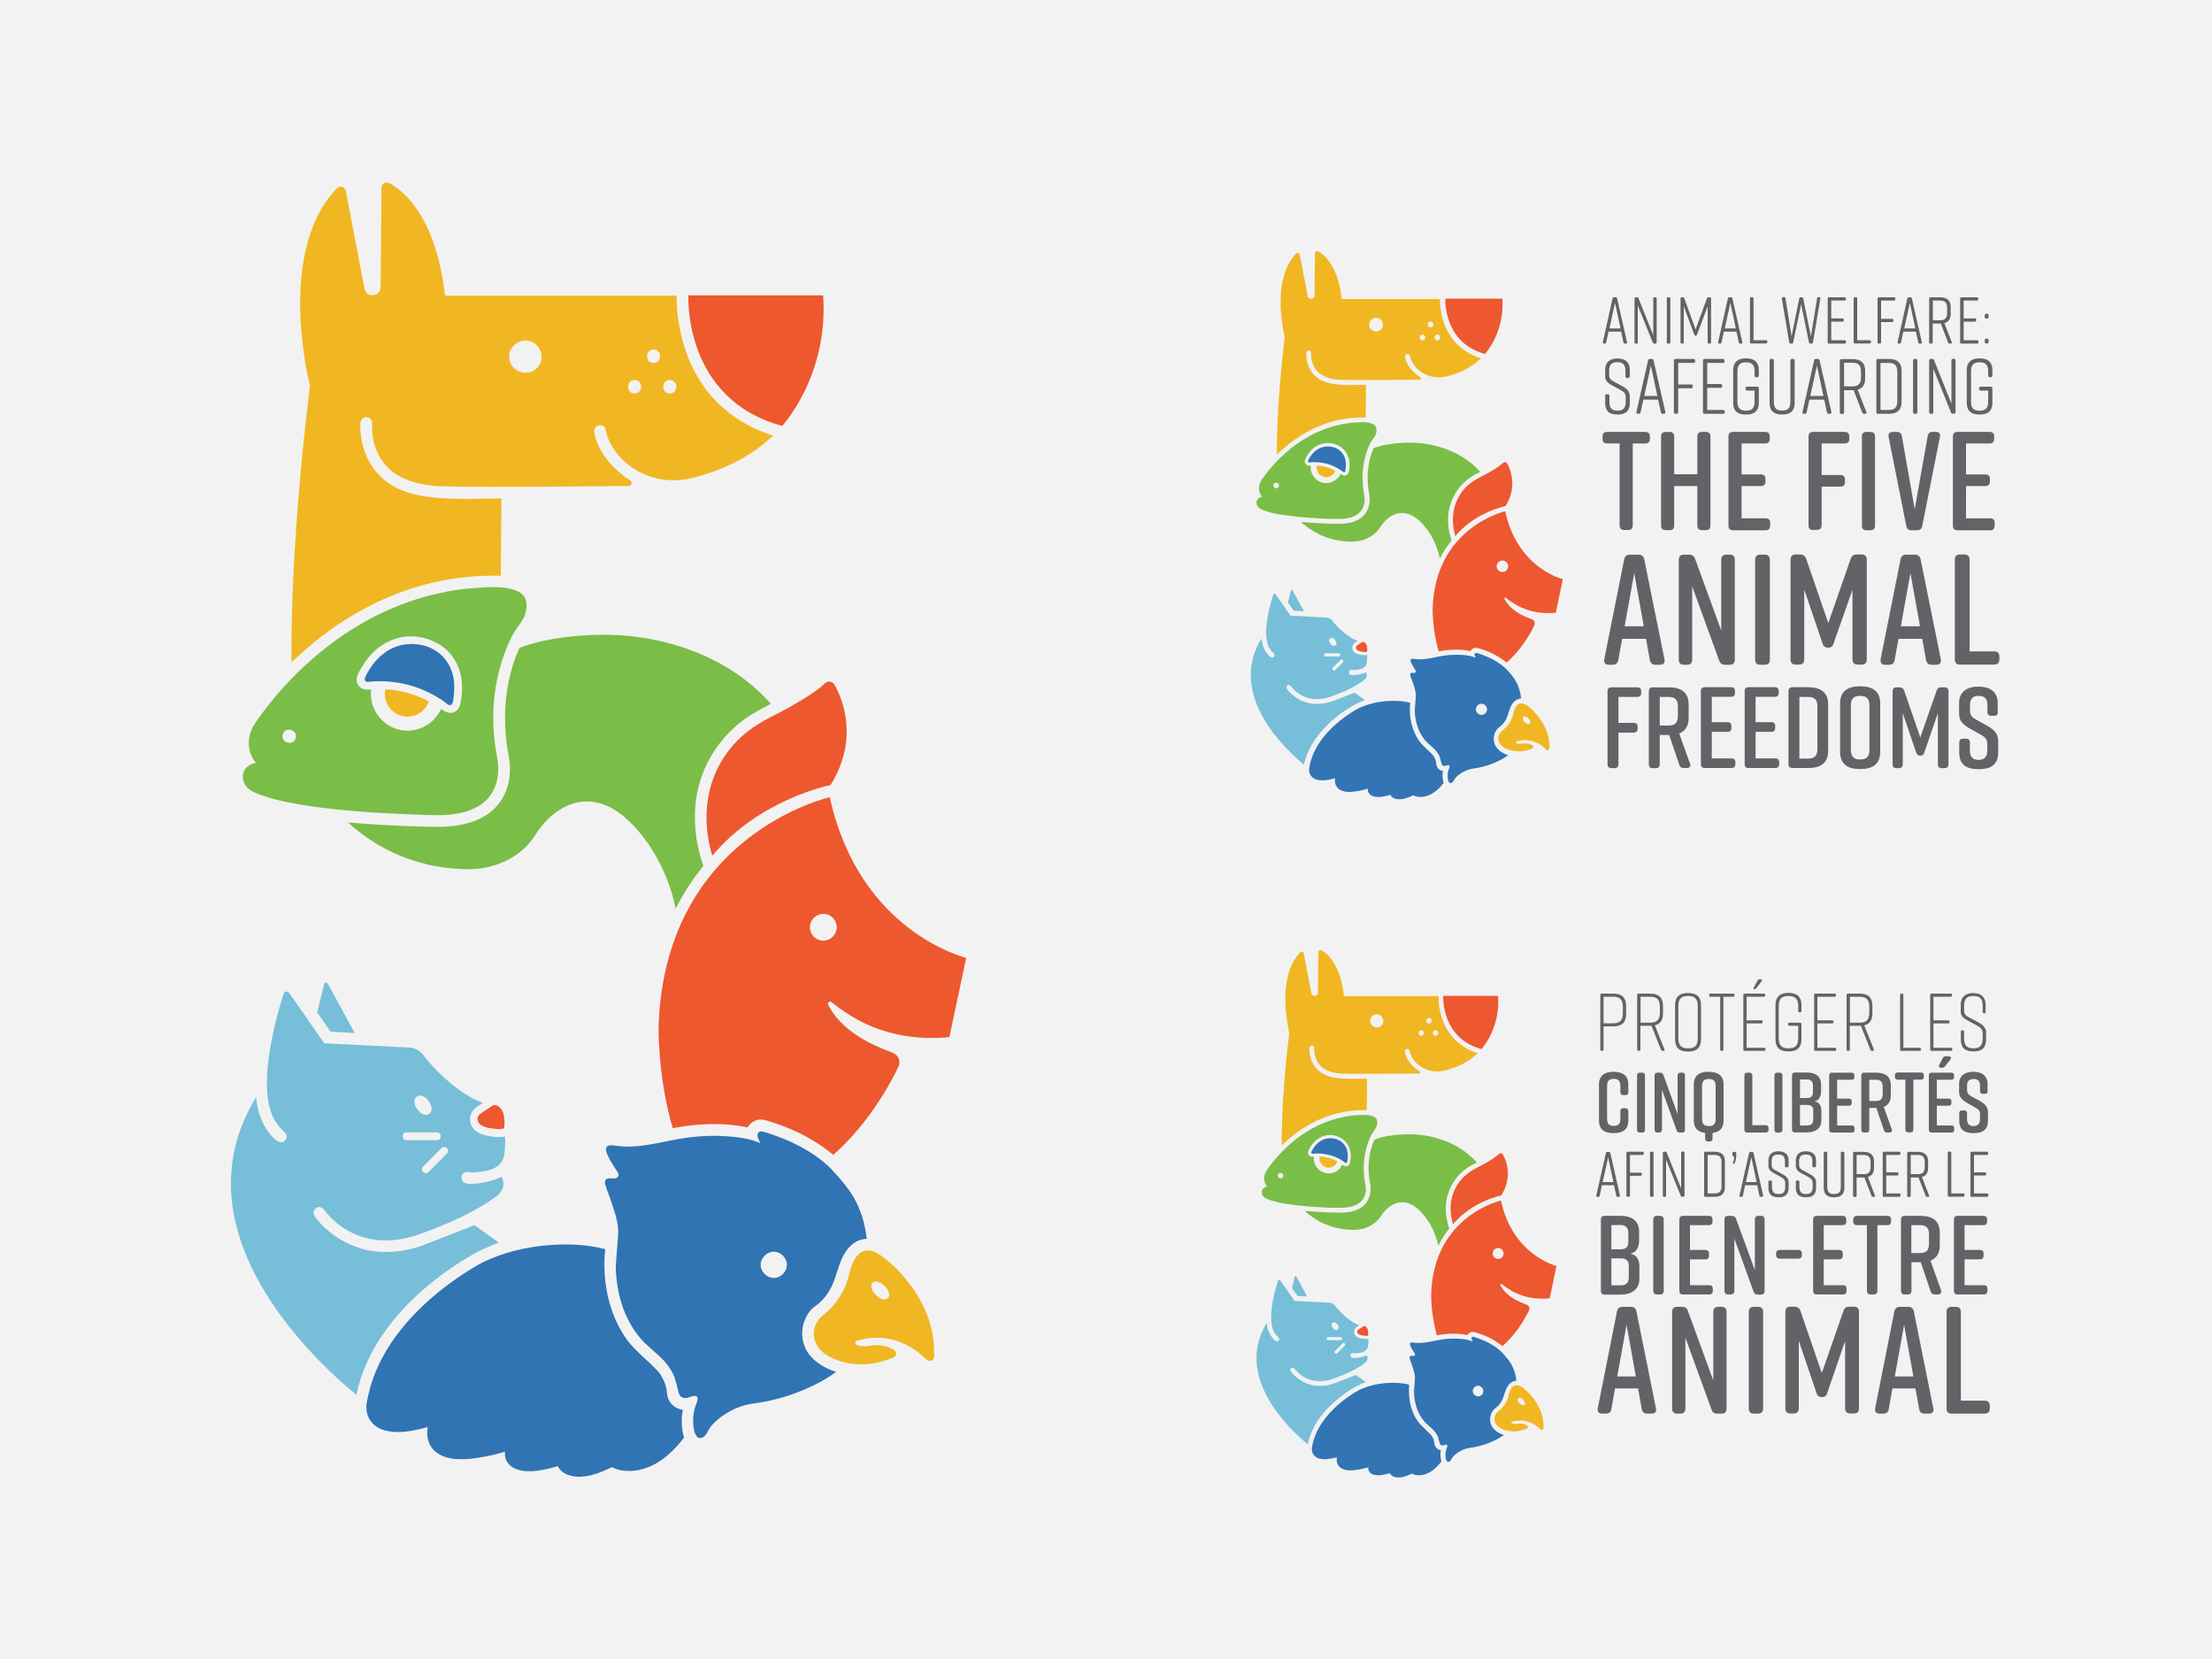 <?xml version="1.0" encoding="utf-8"?>
<!-- Generator: Adobe Illustrator 21.0.2, SVG Export Plug-In . SVG Version: 6.00 Build 0)  -->
<svg version="1.1" id="Layer_1" xmlns="http://www.w3.org/2000/svg" xmlns:xlink="http://www.w3.org/1999/xlink" x="0px" y="0px"
	 viewBox="0 0 1500 1125" style="enable-background:new 0 0 1500 1125;" xml:space="preserve">
<style type="text/css">
	.st0{fill:#F2F2F2;}
	.st1{fill:#F1B722;}
	.st2{fill:#7ABD47;}
	.st3{fill:#3074B4;}
	.st4{fill:#77BED9;}
	.st5{fill:#ED582F;}
	.st6{clip-path:url(#SVGID_2_);fill:#F1B722;}
	.st7{clip-path:url(#SVGID_2_);fill:#7BBE47;}
	.st8{clip-path:url(#SVGID_2_);fill:#3274B4;}
	.st9{clip-path:url(#SVGID_2_);fill:#77BED9;}
	.st10{clip-path:url(#SVGID_2_);fill:#ED5830;}
	.st11{fill:#626366;}
	.st12{clip-path:url(#SVGID_4_);fill:#F1B722;}
	.st13{clip-path:url(#SVGID_4_);fill:#7BBE47;}
	.st14{clip-path:url(#SVGID_4_);fill:#3274B4;}
	.st15{clip-path:url(#SVGID_4_);fill:#77BED9;}
	.st16{clip-path:url(#SVGID_4_);fill:#ED5830;}
</style>
<g>
	<rect y="0" class="st0" width="1500" height="1125"/>
</g>
<g>
	<path class="st1" d="M334.1,390.4L334.1,390.4c1,0,2,0,2.9,0l0.1,0c0.7,0,1.5,0,2.5,0.1l0.4-52.5c-13.2,0.2-26.4,0.7-39.6-0.1
		c-11-0.7-22.3-2.3-32.2-7.4c-12.9-6.7-21-19.2-23.2-33.4c-0.5-3.3-0.9-6.8-0.6-10.2c0.2-2.8,2.9-4.9,5.7-3.6
		c2.3,1.1,2.2,3.3,2.2,5.4c-0.3,11.6,4.3,23.5,13.5,30.9c7.8,6.2,17.7,8.6,27.4,9.8c10.7,1.3,105.4,0.5,133.1,0.1c2,0,2.8-2.7,1-3.8
		c-7.5-4.8-14.2-11-18.8-18.6c-2.6-4.3-5-9.3-5.5-14.3c-0.6-5,6.8-6.3,7.8-1.3c0.2,1,0.4,1.9,0.6,2.9c1.6,5.5,4.6,10.5,8.4,14.8
		c1,1.2,2.1,2.3,3.2,3.3c12.2,11.5,29.8,15.7,46.1,11.7c14.6-3.6,28.7-9.2,41.2-17.6c5-3.4,9.6-7.1,14-11.2
		c-17.1-5.4-32.6-15.2-43.9-29.2c-10.1-12.6-16.5-27.9-19.5-43.7c-1.4-7.2-2.2-14.6-2-22H301.8c-2-17.2-5.9-34.7-14-50.1
		c-4.5-8.6-10.4-16.7-18.2-22.6c-1.4-1-2.8-2-4.3-2.9c-0.8-0.5-1.6-1-2.6-1.1c-2-0.3-3.9,1.3-4,3.4l-0.6,67.7
		c-0.1,6.4-9.7,7.3-10.9,1l-12.7-66.4c-0.2-1.3-1.2-2.4-2.5-2.8c-2.1-0.6-3.5,0.9-4.8,2.3c-3.3,3.6-6.2,7.6-8.7,11.7
		c-5.3,8.9-8.9,18.8-11.2,28.9c-4.7,20.6-4.5,42.3-2.1,63.2c1.1,9.6,2.6,19.4,5,28.8v0c-3.1,25.2-5.8,50.4-7.8,75.7
		c-1.9,23.7-3.4,47.4-4.2,71.2c-0.4,13.5-0.7,27-0.5,40.6c3.3-3.1,6.8-6.3,10.5-9.5C245.8,407.3,289.2,390.4,334.1,390.4z
		 M454.2,257.7c5.9,0,5.9,9.1,0,9.1C448.3,266.9,448.3,257.7,454.2,257.7z M443.2,237c5.9,0,5.9,9.1,0,9.1
		C437.3,246.2,437.3,237,443.2,237z M430.3,257.7c5.9,0,5.9,9.1,0,9.1C424.4,266.9,424.4,257.7,430.3,257.7z M356.3,230.9
		c10,0,14.8,12.9,7.1,19.4c-7.7,6.5-19.7-0.4-18-10.3C346.4,234.8,351.1,230.9,356.3,230.9z"/>
	<path class="st1" d="M586.9,848.1c-0.9,0.1-1.7,0.4-2.5,0.8c-7.6,4.7-7.8,14.9-10.8,22.4c-3.3,8.2-8.8,15.7-16,20.9
		c-5.1,4.5-7.1,11-4.8,17.5c2.7,7.4,9.8,11,16.9,13.3c7,2.2,14.5,2.7,21.8,1.6c3.6-0.5,7.2-1.5,10.6-2.7c1.5-0.5,3.7-1,4.8-2.1
		c1.2-1.2,0.9-3-0.3-4c-4.8-3.9-13.1-4.3-18.8-2.9h0c-1.8,0.1-9.9,0.2-7.3-3.5c8.7-2.8,18-3.1,26.7-0.4c4.2,1.3,8.3,3.2,12,5.6
		c1.8,1.2,3.6,2.4,5.2,3.8c1.5,1.2,2.8,2.8,4.4,3.9c1,0.7,2.4,0.8,3.4,0c1.6-1.1,1.3-3.2,1.3-4.9c0-5.4-0.6-10.8-1.8-16
		c-2.4-10.3-7.1-20-13.3-28.6c-5.9-8.2-13.2-16-21.5-21.7C594.1,849.1,590.5,847.5,586.9,848.1z M591.7,869.9
		c4-4,14.4,6.4,10.4,10.4C598.1,884.3,587.7,873.9,591.7,869.9z"/>
	<path class="st2" d="M296.6,552.8c11.8,0,25.5-2,34-11.1c5-5.4,7.2-12.7,7.3-20c0-4.9-1.2-9.6-1.9-14.5
		c-2.9-19.9-1.7-40.5,4.6-59.7c2.4-7.2,5.3-14.8,9.6-21.1c2.1-3.1,4.4-5.7,5.7-9.3c1-2.8,1.4-5.8,1-8.7c-0.7-5.5-5.8-8-10.7-9.1
		c-7.2-1.7-14.9-1.2-22.1-0.7c-37.5,2.2-73,17.1-102.4,40.1c-14.1,11-27,23.7-38.3,37.7c-2.6,3.3-5.2,6.6-7.6,10
		c-2.1,2.9-4.2,5.8-5.5,9.2c-2.5,6.3-2.1,13.3,1.4,19.1c0.6,1,1.3,1.9,2,2.7c-3.7,0.4-7,2.5-8.4,6c-1.4,3.5-0.4,7.7,2.1,10.4
		c2.9,3.1,7.7,4.7,11.6,6c10.2,3.5,21.1,5.3,31.7,6.9c22.7,3.3,45.8,4.7,68.7,5.6C285.2,552.5,290.9,552.8,296.6,552.8z
		 M200.4,500.9c-2.1,5.5-10.6,2.3-8.6-3.2C193.9,492.1,202.5,495.3,200.4,500.9z M276.3,495.5c-14.8,0-26.5-13.3-24.6-28
		c-2.9,0.3-5.6,0.4-7.9-1.8c-2.5-2.5-2.4-5.8-0.9-8.8c2.6-5.3,5.9-10.4,10.1-14.5c5.8-5.7,13.2-9.5,21.2-10.6
		c8.9-1.2,18,1.2,25.4,6.3c7.6,5.3,12.2,13.7,13.4,22.8c0.6,4.9,0.4,9.8-0.5,14.7c-0.5,2.8-1.2,5.5-3.9,7c-3.5,1.9-6.6,0.2-9.4-1.9
		C295.1,489.6,286,495.5,276.3,495.5z"/>
	<path class="st3" d="M301.1,475.7c1.2,0.9,3.4,3.4,5.1,2.1c1.2-0.9,1.2-3.6,1.4-5c0.7-5,0.7-10.2-0.5-15.1
		c-2.7-10.8-11.1-18.4-21.7-20.4c-26.6-4.8-37.7,21.3-38,22.8c-0.3,1.7,0.9,2.3,1.7,2.3c1.7,0,3.4-0.3,5.1-0.4
		c7.6-0.3,15.2,0.5,22.6,2.4C285.5,466.7,293.7,470.6,301.1,475.7C302,476.4,300.9,475.6,301.1,475.7z"/>
	<path class="st4" d="M240.5,700.5L222.3,667c-0.6-1.1-2.2-0.9-2.5,0.3l-4.7,19.3l9.1,13L240.5,700.5z"/>
	<path class="st4" d="M324.2,848.8c4.6-2.4,9.3-4.4,14-6.2l-16.4-11.8l-35.4,13.8c-15.6,5.5-32.7,6.3-48.1-0.3
		c-8.9-3.8-17-9.8-23.2-17.2c-1.8-2.1-4-5.1-1.1-7.6c3.2-2.7,5.5,0.5,7.3,2.8c4.8,5.9,11.1,10.7,18,14c14,6.7,29.9,6,44.4,0.9
		c21-7.4,39.2-15.8,53.1-26.1c5.9-4.7,4.9-9.9,3.4-13.1c-4.7,2.3-12.2,4.6-20.9,4.8c-2.5,0-6,0-6.3-4.1c-0.1-0.9,0.2-1.9,0.8-2.6
		c1.1-1.3,2.5-1.5,4.1-1.3c2.3,0.3,4.7,0.2,7-0.1c3.3-0.4,16.4-1.1,17.3-13.2c0.3-3.7,0.5-7.4,0.2-10.8c-3.1,0.7-6.4,0.4-9.6-0.1
		c-3.5-0.6-7.5-1.4-10.3-3.8c-5.4-4.4-4.9-12,0.6-16l0.1-0.1l0.1-0.1l4.1-2.7c-21-7.8-38.7-30.3-38.7-30.3
		c-3.9-5.9-7.7-7.4-14.2-7.4l-54.6-2.7l-23.8-34.2c-1.1-1.5-3.5-1-3.8,0.8c0,0-20.5,60.3-6.3,85c1.4,2.5,3.1,4.8,5.1,6.8
		c2,1.9,4.7,4,2.6,7c-4.3,6.1-12.2-5.7-14.1-9c-3.5-6-5.3-12.9-6-19.8c-55.6,91.2,40.7,179.3,68.1,201.8
		C254.3,884.5,321.4,850.2,324.2,848.8C328.8,846.4,321.4,850.2,324.2,848.8z M303.1,778.5c1,1,1,2.7,0,3.7l-12.5,12.6
		c-2.4,2.4-6.1-1.3-3.7-3.7l12.5-12.6C300.4,777.5,302.1,777.5,303.1,778.5C304.1,779.5,302.1,777.5,303.1,778.5z M282.6,743.7
		c5.2-3.8,13.6,7.9,8.5,11.6C285.9,759.1,277.5,747.5,282.6,743.7z M275.6,767.9h20.7c3.4,0,3.4,5.3,0,5.3h-20.7
		C272.2,773.2,272.2,767.9,275.6,767.9z"/>
	<path class="st5" d="M530.4,288.8c0,0,31.6-33.8,27.8-88.5h-91.4C466.8,200.4,463.1,270.6,530.4,288.8z"/>
	<path class="st2" d="M477,587.2c-4.7-13-14.4-49.9,11-83.1c7.6-9.9,17.5-18,29.6-24.1c1.8-0.9,3.5-1.8,5.2-2.7
		c-16.9-19-39.2-32.5-66.5-40.4c-18.5-5.3-38.3-7.4-58.9-6.1c-13.9,0.9-31.5,3.1-45.2,8.6c-5.6,12.4-13.5,37.2-7.7,70.9
		c0.8,3.2,4.5,20.3-5.8,34.1c-8.1,10.8-22.3,16.3-42,16.3c-0.9,0-1.7,0-2.5,0c-5.2-0.1-30.7-0.5-58.2-3c13.7,12.7,40.7,31.3,81,31.7
		c1.4,0.1,31.1,1.2,46.6-24.1c0.4-0.7,11-18,28.6-21.3c1.9-0.4,3.9-0.5,5.8-0.5c8,0,15.9,3,23.7,9.1c1.3,1,27.5,20.8,36.5,63.5
		C463.8,605,470.2,595.5,477,587.2z"/>
	<path class="st5" d="M483,580.3c32.3-38.7,80.2-47.9,80.2-47.9c6.3-10.1,10.4-21.6,10.9-33.5c0.5-11.2-2-22.5-7.1-32.5
		c-1-1.9-2-4.1-4.5-4.2c-2.1-0.1-3.3,1.4-4.8,2.7c-3.2,2.8-6.8,5.2-10.5,7.6c-8,5.1-16.5,9.7-25,14c-10.9,5.5-20.7,12.8-28.1,22.5
		C473.6,535.9,478.7,566,483,580.3z"/>
	<path class="st3" d="M463.7,974.2c-1.9-6.6-1.6-12.9-0.7-18.2c-4.8-0.5-8.9-4-10.2-8.6c-0.7-2.3-0.5-4.8-1.2-7.1
		c-0.8-2.9-2.1-5.6-3.7-8.2c-3.1-4.9-16.8-15.5-22.3-23c-9.8-13.3-14.6-29.6-15.6-46c-0.3-5.3-0.2-10.7,0.4-16
		c-21.1-5.9-56.4-4.1-82.6,8.7c0,0-69.4,34.8-79.1,95.6c-1.4,8.1,3,15.5,10.8,18.1c9.7,3.3,21.1,0.8,30.6-1.8
		c-1.3,6,0.4,12.8,5.2,16.7c7.6,6.3,19.4,5.6,28.5,4.2c6.3-0.9,12.6-2.4,18.7-4.2c-0.9,5.9,3.2,10.6,8.6,12.2
		c8.7,2.6,18.8,0,27.2-2.4c2.3,5.1,8.4,7,13.6,7.2c8,0.2,15.9-3,23-6.5c7.3,3.8,16.8,3.1,24.3,0.2c10.2-3.9,18.2-11.8,24.7-20.3
		C463.9,974.7,463.8,974.5,463.7,974.2z"/>
	<path class="st5" d="M324.2,760.5c1.5,3.6,6.6,4.3,10,4.8c2.4,0.4,5.2,0.6,7.6-0.1c1-4.9-0.5-10.3-0.5-10.3c-1-2.8-3.5-6.2-6.9-5.4
		l-8.2,5.4C323.5,756.9,323.5,758.9,324.2,760.5C324.9,762.1,323.5,758.9,324.2,760.5z"/>
	<path class="st1" d="M261,470.7c0,8.4,6.9,15.3,15.3,15.3c6.8,0,12.5-4.4,14.5-10.4c-10.7-5.7-21.1-7.7-29.4-8.2
		C261.1,468.5,261,469.6,261,470.7z"/>
	<path class="st5" d="M562.7,540.6c0,0-112.3,25.1-116.1,156.1c0,0-0.5,34.3,9.6,68.3c16.7-3.1,34.1-4,50.8-0.5
		c1.4-2.4,3.7-4.3,6.4-5c3-0.8,5.8,0.1,8.6,1c5.8,1.8,11.5,3.9,17.1,6.5c9.3,4.2,18.1,9.6,25.9,16.1c9.7-8.4,18.2-18.2,25.7-28.6
		c5.3-7.3,10-14.9,14.3-22.8c1.1-2.1,2.3-4.2,3.3-6.4c1-2,2-4,1.5-6.3c-0.8-3.9-4-5-7.3-6.2c-12.4-4.7-24.9-11.3-33.9-21.3
		c-2.5-2.7-4.6-5.8-6.4-9c-0.5-0.9-1.3-2.2-0.2-3c1.1-0.9,2.2,0.3,3,1c6,4.7,12.4,8.9,19.2,12.4c18.4,9.3,39.1,12.4,59.6,10.4
		l11.4-53.7C655.3,649.4,582.9,632.7,562.7,540.6z M558.3,637.9c-5,0-9.1-4.1-9.1-9.1c0-5,4.1-9.1,9.1-9.1c5,0,9.1,4.1,9.1,9.1
		C567.4,633.8,563.2,637.9,558.3,637.9z"/>
	<path class="st3" d="M535.3,773.9c-5.3-2.4-10.8-4.3-16.3-6.1c-1.5-0.5-3.9-1.2-5,0.6c-1.2,2.1,0.9,4.9,1.6,6.8
		c-7.3-3.2-15.4-4.2-23.4-4.7c-8.6-0.6-17.2-0.2-25.8,0.9c-16.7,2.2-32.9,8.2-50,5.4c-2-0.3-5.1-0.5-5.5,2.2
		c-0.5,3.2,5.9,12.8,6.9,14.3c0.9,1.2,2.1,2.8,1.4,4.4c-0.9,2.1-3.9,1.3-5.7,1.3c-2.6,0-3.8,1.6-3.1,4.1c0.8,3.1,2.2,6.2,3.2,9.2
		c2.5,7.8,6,16.1,5.6,24.4c-0.3,6.6-1.9,21.1-1.6,25.4c0.6,8.4,2,16.8,4.9,24.8c2.6,7.3,6.5,14.3,11.5,20.3
		c4.8,5.8,11.1,10,16.2,15.5c2.6,2.9,4.9,6.2,6.6,9.7c0.8,1.7,2.8,9.2,3.2,11.2c0.6,3,2.3,4.7,5.4,4.4c2-0.2,4.5-1.8,6.5-1.3
		c2.9,0.7-0.5,6.9-0.9,8.6c-0.8,3.5-1.2,7.2-0.9,10.8c0.2,2.8,1.2,9.8,5.4,9c3.3-0.7,4.4-4.8,6.1-7.2c2.2-3.2,13.1-14,29.1-16.1
		c16-2.1,31.5-7.1,45.8-14.8c3.6-2,7.2-4.2,10.5-6.7c-6.9-2.2-13.7-5.9-18.2-11.7c-5.2-6.8-6.2-15.8-3-23.6c1.5-3.7,3.8-7,7.1-9.3
		c3.3-2.4,6.1-5.3,8.4-8.7c4.9-7.1,6.1-15.6,9.5-23.3c3.1-7,8.7-13.4,16.9-13.6c-1-10.2-3.9-19.6-9-28.5
		c-4.8-8.4-15.7-19.6-16.5-20.4C554.2,783.8,545.1,778.3,535.3,773.9z M524.7,866.6c-4.7,0-8.9-4.2-8.9-8.9c0-4.7,4.2-8.9,8.9-8.9
		c4.7,0,8.9,4.2,8.9,8.9C533.6,862.4,529.5,866.6,524.7,866.6z"/>
</g>
<g>
	<g>
		<g>
			<defs>
				<rect id="SVGID_1_" x="843.4" y="169.9" width="216.5" height="372.1"/>
			</defs>
			<clipPath id="SVGID_2_">
				<use xlink:href="#SVGID_1_"  style="overflow:visible;"/>
			</clipPath>
			<path class="st6" d="M923.8,283.1L923.8,283.1c0.4,0,0.8,0,1.2,0h0c0.3,0,0.7,0,1.1,0l0.2-22.2c-5.6,0.1-11.2,0.3-16.8,0
				c-4.6-0.3-9.5-1-13.6-3.1c-5.5-2.8-8.9-8.1-9.8-14.2c-0.2-1.4-0.4-2.9-0.3-4.3c0.1-1.2,1.2-2.1,2.4-1.5c1,0.5,0.9,1.4,0.9,2.3
				c-0.1,4.9,1.8,10,5.7,13.1c3.3,2.6,7.5,3.7,11.6,4.2c4.5,0.5,44.6,0.2,56.4,0.1c0.9,0,1.2-1.1,0.4-1.6c-3.2-2-6-4.7-8-7.9
				c-1.1-1.8-2.1-3.9-2.4-6.1c-0.2-2.1,2.9-2.7,3.3-0.5c0.1,0.4,0.2,0.8,0.3,1.2c0.7,2.3,2,4.5,3.5,6.3c0.4,0.5,0.9,1,1.4,1.4
				c5.2,4.9,12.6,6.7,19.5,5c6.2-1.5,12.2-3.9,17.5-7.5c2.1-1.4,4.1-3,5.9-4.8c-7.3-2.3-13.8-6.4-18.6-12.4
				c-4.3-5.3-7-11.8-8.3-18.5c-0.6-3-0.9-6.2-0.8-9.3h-66.6c-0.9-7.3-2.5-14.7-5.9-21.2c-1.9-3.6-4.4-7.1-7.7-9.6
				c-0.6-0.4-1.2-0.8-1.8-1.2c-0.3-0.2-0.7-0.4-1.1-0.5c-0.9-0.1-1.7,0.6-1.7,1.4l-0.3,28.7c0,2.7-4.1,3.1-4.6,0.4l-5.4-28.1
				c-0.1-0.6-0.5-1-1-1.2c-0.9-0.3-1.5,0.4-2,1c-1.4,1.5-2.6,3.2-3.7,5c-2.3,3.8-3.8,8-4.7,12.2c-2,8.7-1.9,17.9-0.9,26.8
				c0.5,4.1,1.1,8.2,2.1,12.2c-1.3,10.7-2.4,21.3-3.3,32.1c-0.8,10-1.4,20.1-1.8,30.2c-0.2,5.7-0.3,11.5-0.2,17.2
				c1.4-1.3,2.9-2.7,4.4-4C886.4,290.2,904.8,283.1,923.8,283.1 M974.7,226.9c2.5,0,2.5,3.9,0,3.9
				C972.2,230.7,972.2,226.9,974.7,226.9 M970.1,218.1c2.5,0,2.5,3.9,0,3.9C967.6,222,967.6,218.1,970.1,218.1 M964.6,226.9
				c2.5,0,2.5,3.9,0,3.9C962.1,230.7,962.1,226.9,964.6,226.9 M933.2,215.5c4.3,0,6.3,5.5,3,8.2c-3.3,2.8-8.4-0.2-7.6-4.4
				C929,217.2,931,215.5,933.2,215.5"/>
			<path class="st6" d="M1031,477c-0.4,0.1-0.7,0.2-1.1,0.3c-3.2,2-3.3,6.3-4.6,9.5c-1.4,3.5-3.7,6.6-6.8,8.8c-2.2,1.9-3,4.7-2,7.4
				c1.1,3.1,4.2,4.7,7.2,5.6c3,0.9,6.1,1.1,9.2,0.7c1.5-0.2,3-0.6,4.5-1.1c0.6-0.2,1.6-0.4,2-0.9c0.5-0.5,0.4-1.3-0.1-1.7
				c-2-1.6-5.5-1.8-8-1.2c-0.7,0-4.2,0.1-3.1-1.5c3.7-1.2,7.6-1.3,11.3-0.2c1.8,0.5,3.5,1.4,5.1,2.4c0.8,0.5,1.5,1,2.2,1.6
				c0.6,0.5,1.2,1.2,1.8,1.7c0.4,0.3,1,0.3,1.5,0c0.7-0.5,0.5-1.4,0.6-2.1c0-2.3-0.2-4.6-0.8-6.8c-1-4.4-3-8.5-5.6-12.1
				c-2.5-3.5-5.6-6.8-9.1-9.2C1034,477.4,1032.5,476.7,1031,477 M1033,486.2c1.7-1.7,6.1,2.7,4.4,4.4
				C1035.7,492.3,1031.3,487.9,1033,486.2"/>
			<path class="st7" d="M907.9,351.9c5,0,10.8-0.8,14.4-4.7c2.1-2.3,3.1-5.4,3.1-8.5c0-2.1-0.5-4.1-0.8-6.1
				c-1.2-8.4-0.7-17.2,1.9-25.3c1-3.1,2.2-6.3,4.1-9c0.9-1.3,1.9-2.4,2.4-3.9c0.4-1.2,0.6-2.4,0.4-3.7c-0.3-2.3-2.4-3.4-4.5-3.9
				c-3-0.7-6.3-0.5-9.4-0.3c-15.9,0.9-30.9,7.3-43.4,17c-6,4.7-11.4,10.1-16.2,16c-1.1,1.4-2.2,2.8-3.2,4.2
				c-0.9,1.2-1.8,2.5-2.3,3.9c-1,2.7-0.9,5.6,0.6,8.1c0.3,0.4,0.5,0.8,0.9,1.2c-1.6,0.2-3,1-3.6,2.6c-0.6,1.5-0.2,3.2,0.9,4.4
				c1.2,1.3,3.3,2,4.9,2.6c4.3,1.5,8.9,2.3,13.5,2.9c9.6,1.4,19.4,2,29.1,2.4C903.1,351.8,905.5,351.9,907.9,351.9 M867.2,329.9
				c-0.9,2.3-4.5,1-3.6-1.4C864.4,326.2,868.1,327.5,867.2,329.9 M899.3,327.6c-6.3,0-11.2-5.7-10.4-11.9c-1.2,0.1-2.4,0.2-3.3-0.8
				c-1.1-1.1-1-2.5-0.4-3.7c1.1-2.3,2.5-4.4,4.3-6.2c2.4-2.4,5.6-4,9-4.5c3.8-0.5,7.6,0.5,10.8,2.7c3.2,2.3,5.2,5.8,5.7,9.7
				c0.3,2.1,0.2,4.2-0.2,6.2c-0.2,1.2-0.5,2.3-1.7,3c-1.5,0.8-2.8,0.1-4-0.8C907.3,325.1,903.5,327.6,899.3,327.6"/>
			<path class="st8" d="M909.8,319.2c0.5,0.4,1.4,1.4,2.1,0.9c0.5-0.4,0.5-1.5,0.6-2.1c0.3-2.1,0.3-4.3-0.2-6.4
				c-1.1-4.6-4.7-7.8-9.2-8.6c-11.3-2-16,9-16.1,9.6c-0.1,0.7,0.4,1,0.7,1c0.7,0,1.5-0.1,2.2-0.2c3.2-0.1,6.5,0.2,9.6,1
				C903.2,315.4,906.7,317,909.8,319.2C910.2,319.5,909.7,319.2,909.8,319.2"/>
			<path class="st9" d="M884.2,414.5l-7.7-14.2c-0.2-0.5-0.9-0.4-1.1,0.1l-2,8.2l3.8,5.5L884.2,414.5z"/>
			<path class="st9" d="M919.7,477.3c2-1,3.9-1.9,5.9-2.6l-7-5l-15,5.8c-6.6,2.3-13.9,2.7-20.4-0.1c-3.8-1.6-7.2-4.2-9.8-7.3
				c-0.8-0.9-1.7-2.1-0.5-3.2c1.4-1.2,2.3,0.2,3.1,1.2c2,2.5,4.7,4.5,7.6,5.9c5.9,2.8,12.7,2.6,18.8,0.4c8.9-3.1,16.6-6.7,22.5-11.1
				c2.5-2,2.1-4.2,1.4-5.5c-2,1-5.2,2-8.9,2c-1.1,0-2.6,0-2.7-1.8c0-0.4,0.1-0.8,0.3-1.1c0.5-0.6,1.1-0.6,1.7-0.6c1,0.1,2,0.1,3,0
				c1.4-0.2,6.9-0.5,7.3-5.6c0.1-1.6,0.2-3.1,0.1-4.6c-1.3,0.3-2.7,0.2-4.1,0c-1.5-0.3-3.2-0.6-4.4-1.6c-2.3-1.9-2.1-5.1,0.3-6.8
				l0,0l0,0l1.7-1.1c-8.9-3.3-16.4-12.8-16.4-12.8c-1.7-2.5-3.3-3.1-6-3.1l-23.1-1.2l-10.1-14.5c-0.5-0.7-1.5-0.4-1.6,0.3
				c0,0-8.7,25.5-2.7,36c0.6,1,1.3,2,2.2,2.9c0.8,0.8,2,1.7,1.1,3c-1.8,2.6-5.2-2.4-6-3.8c-1.5-2.5-2.3-5.5-2.6-8.4
				c-23.6,38.6,17.2,76,28.8,85.5C890,492.4,918.4,477.9,919.7,477.3C921.6,476.3,918.4,477.9,919.7,477.3 M910.7,447.5
				c0.4,0.4,0.4,1.1,0,1.6l-5.3,5.3c-1,1-2.6-0.6-1.6-1.6l5.3-5.3C909.5,447.1,910.3,447.1,910.7,447.5
				C911.1,447.9,910.3,447.1,910.7,447.5 M902,432.8c2.2-1.6,5.8,3.3,3.6,4.9C903.4,439.3,899.8,434.4,902,432.8 M899.1,443h8.7
				c1.4,0,1.4,2.2,0,2.2h-8.7C897.6,445.3,897.6,443,899.1,443"/>
			<path class="st10" d="M1007,240c0,0,13.4-14.3,11.8-37.5h-38.7C980.1,202.6,978.5,232.3,1007,240"/>
			<path class="st7" d="M984.4,366.5c-2-5.5-6.1-21.1,4.7-35.2c3.2-4.2,7.4-7.6,12.5-10.2c0.8-0.4,1.5-0.8,2.2-1.1
				c-7.2-8-16.6-13.8-28.2-17.1c-7.8-2.3-16.2-3.1-25-2.6c-5.9,0.4-13.4,1.3-19.1,3.6c-2.4,5.2-5.7,15.7-3.2,30
				c0.3,1.4,1.9,8.6-2.5,14.4c-3.4,4.6-9.4,6.9-17.8,6.9c-0.4,0-0.7,0-1.1,0c-2.2,0-13-0.2-24.7-1.3c5.8,5.4,17.2,13.3,34.3,13.4
				c0.6,0,13.2,0.5,19.7-10.2c0.2-0.3,4.7-7.6,12.1-9c0.8-0.2,1.6-0.2,2.5-0.2c3.4,0,6.7,1.3,10.1,3.9c0.6,0.4,11.6,8.8,15.5,26.9
				C978.8,374,981.5,370,984.4,366.5"/>
			<path class="st10" d="M986.9,363.5c13.7-16.4,34-20.3,34-20.3c2.7-4.3,4.4-9.1,4.6-14.2c0.2-4.8-0.9-9.5-3-13.8
				c-0.4-0.8-0.8-1.7-1.9-1.8c-0.9,0-1.4,0.6-2,1.1c-1.4,1.2-2.9,2.2-4.4,3.2c-3.4,2.2-7,4.1-10.6,5.9c-4.6,2.4-8.8,5.4-11.9,9.5
				C982.9,344.7,985.1,357.5,986.9,363.5"/>
			<path class="st8" d="M978.8,530.5c-0.8-2.8-0.7-5.5-0.3-7.7c-2-0.2-3.8-1.7-4.3-3.6c-0.3-1-0.2-2-0.5-3c-0.3-1.2-0.9-2.4-1.6-3.5
				c-1.3-2.1-7.1-6.6-9.4-9.8c-4.1-5.6-6.2-12.6-6.6-19.5c-0.1-2.3-0.1-4.5,0.2-6.8c-8.9-2.5-23.9-1.7-35,3.7
				c0,0-29.4,14.7-33.5,40.5c-0.6,3.4,1.3,6.6,4.6,7.7c4.1,1.4,8.9,0.3,13-0.8c-0.6,2.5,0.2,5.4,2.2,7.1c3.2,2.7,8.2,2.4,12.1,1.8
				c2.7-0.4,5.3-1,7.9-1.8c-0.4,2.5,1.4,4.5,3.7,5.2c3.7,1.1,8,0,11.5-1c1,2.1,3.6,3,5.8,3c3.4,0.1,6.8-1.3,9.7-2.7
				c3.1,1.6,7.1,1.3,10.3,0.1c4.3-1.7,7.7-5,10.5-8.6C978.8,530.6,978.8,530.5,978.8,530.5"/>
			<path class="st10" d="M919.6,439.9c0.6,1.5,2.8,1.8,4.2,2.1c1,0.2,2.2,0.3,3.2,0c0.4-2.1-0.2-4.4-0.2-4.4
				c-0.4-1.2-1.5-2.6-2.9-2.3l-3.5,2.3C919.3,438.4,919.3,439.2,919.6,439.9C919.9,440.6,919.3,439.2,919.6,439.9"/>
			<path class="st6" d="M892.9,317.1c0,3.6,2.9,6.5,6.5,6.5c2.9,0,5.3-1.9,6.1-4.4c-4.5-2.4-9-3.3-12.5-3.5
				C892.9,316.2,892.9,316.6,892.9,317.1"/>
			<path class="st10" d="M1020.7,346.7c0,0-47.6,10.7-49.2,66.1c0,0-0.2,14.5,4.1,28.9c7.1-1.3,14.5-1.7,21.5-0.2
				c0.6-1,1.6-1.8,2.7-2.1c1.3-0.3,2.4,0.1,3.7,0.4c2.5,0.8,4.9,1.7,7.2,2.7c3.9,1.8,7.7,4.1,11,6.8c4.1-3.6,7.7-7.7,10.9-12.1
				c2.2-3.1,4.3-6.3,6.1-9.7c0.5-0.9,1-1.8,1.4-2.7c0.4-0.9,0.8-1.7,0.6-2.7c-0.3-1.7-1.7-2.1-3.1-2.6c-5.3-2-10.6-4.8-14.4-9
				c-1-1.2-2-2.4-2.7-3.8c-0.2-0.4-0.6-0.9-0.1-1.3c0.5-0.4,0.9,0.1,1.3,0.4c2.6,2,5.2,3.8,8.1,5.3c7.8,3.9,16.6,5.3,25.2,4.4
				l4.8-22.8C1059.9,392.8,1029.2,385.7,1020.7,346.7 M1018.8,387.9c-2.1,0-3.9-1.8-3.9-3.9c0-2.1,1.8-3.9,3.9-3.9
				c2.1,0,3.9,1.8,3.9,3.9C1022.7,386.2,1020.9,387.9,1018.8,387.9"/>
			<path class="st8" d="M1009.1,445.6c-2.2-1-4.6-1.8-6.9-2.6c-0.7-0.2-1.7-0.5-2.1,0.2c-0.5,0.9,0.4,2.1,0.7,2.9
				c-3.1-1.4-6.5-1.8-9.9-2c-3.6-0.2-7.3-0.1-10.9,0.4c-7.1,0.9-13.9,3.5-21.2,2.3c-0.9-0.1-2.2-0.2-2.3,0.9
				c-0.2,1.4,2.5,5.4,2.9,6.1c0.4,0.5,0.9,1.2,0.6,1.9c-0.4,0.9-1.7,0.6-2.4,0.5c-1.1,0-1.6,0.7-1.3,1.7c0.3,1.3,0.9,2.6,1.4,3.9
				c1.1,3.3,2.5,6.8,2.4,10.3c-0.1,2.8-0.8,8.9-0.7,10.8c0.2,3.6,0.9,7.1,2.1,10.5c1.1,3.1,2.7,6,4.9,8.6c2,2.4,4.7,4.2,6.9,6.6
				c1.1,1.2,2.1,2.6,2.8,4.1c0.3,0.7,1.2,3.9,1.3,4.8c0.2,1.3,1,2,2.3,1.9c0.9-0.1,1.9-0.8,2.8-0.5c1.2,0.3-0.2,2.9-0.4,3.7
				c-0.4,1.5-0.5,3.1-0.4,4.6c0.1,1.2,0.5,4.2,2.3,3.8c1.4-0.3,1.9-2,2.6-3c0.9-1.3,5.6-5.9,12.3-6.8c6.8-0.9,13.3-3,19.4-6.3
				c1.5-0.8,3-1.8,4.4-2.8c-2.9-0.9-5.8-2.5-7.7-5c-2.2-2.9-2.6-6.7-1.3-10c0.7-1.6,1.6-3,3-4c1.4-1,2.6-2.3,3.6-3.7
				c2.1-3,2.6-6.6,4-9.9c1.3-3,3.7-5.7,7.2-5.8c-0.4-4.3-1.6-8.3-3.8-12.1c-2-3.6-6.6-8.3-7-8.6
				C1017.1,449.8,1013.2,447.4,1009.1,445.6 M1004.6,484.8c-2,0-3.8-1.8-3.8-3.8c0-2,1.8-3.8,3.8-3.8c2,0,3.8,1.8,3.8,3.8
				C1008.4,483.1,1006.6,484.8,1004.6,484.8"/>
		</g>
		<g>
			<path class="st11" d="M1102.6,233h-0.7c-0.5,0-0.9-0.2-1-0.8l-1.6-7.3h-8.5l-1.6,7.3c-0.1,0.6-0.5,0.8-1,0.8h-0.5
				c-0.6,0-0.9-0.4-0.8-1l6.6-29.6c0.1-0.6,0.4-0.8,1-0.8h1.1c0.5,0,0.9,0.2,1,0.8l6.7,29.6C1103.6,232.6,1103.3,233,1102.6,233z
				 M1098.9,222.7l-3.7-17.3l-3.8,17.3H1098.9z"/>
			<path class="st11" d="M1109.8,233h-0.5c-0.6,0-0.9-0.3-0.9-0.9v-29.6c0-0.6,0.4-0.9,0.9-0.9h0.8c0.5,0,0.9,0.2,1,0.7l10,25v-24.8
				c0-0.6,0.3-0.9,0.9-0.9h0.5c0.6,0,0.9,0.3,0.9,0.9v29.6c0,0.6-0.4,0.9-0.9,0.9h-0.7c-0.5,0-0.9-0.2-1-0.7l-10.2-25.2v25
				C1110.7,232.7,1110.4,233,1109.8,233z"/>
			<path class="st11" d="M1131.8,233h-0.6c-0.6,0-0.9-0.3-0.9-0.9v-29.6c0-0.6,0.4-0.9,0.9-0.9h0.6c0.6,0,0.9,0.3,0.9,0.9v29.6
				C1132.7,232.7,1132.3,233,1131.8,233z"/>
			<path class="st11" d="M1150.8,226.9c-0.2,0.5-0.5,0.8-0.9,0.8c-0.5,0-0.8-0.3-1-0.8l-7.1-19.2v24.4c0,0.6-0.3,0.9-0.9,0.9h-0.4
				c-0.6,0-0.9-0.3-0.9-0.9v-29.6c0-0.6,0.4-0.9,0.9-0.9h0.7c0.5,0,0.9,0.3,1,0.8l7.6,21l7.7-21c0.2-0.5,0.6-0.8,1.1-0.8h0.8
				c0.6,0,0.9,0.3,0.9,0.9v29.6c0,0.6-0.4,0.9-0.9,0.9h-0.5c-0.6,0-0.9-0.3-0.9-0.9v-24.4L1150.8,226.9z"/>
			<path class="st11" d="M1180.8,233h-0.7c-0.5,0-0.9-0.2-1-0.8l-1.6-7.3h-8.5l-1.6,7.3c-0.1,0.6-0.4,0.8-1,0.8h-0.5
				c-0.6,0-0.9-0.4-0.8-1l6.6-29.6c0.1-0.6,0.4-0.8,1-0.8h1.1c0.5,0,0.9,0.2,1,0.8l6.7,29.6C1181.8,232.6,1181.5,233,1180.8,233z
				 M1177.1,222.7l-3.7-17.3l-3.8,17.3H1177.1z"/>
			<path class="st11" d="M1198.4,231.6v0.4c0,0.6-0.4,0.9-0.9,0.9h-9.9c-0.6,0-0.9-0.3-0.9-0.9v-29.6c0-0.6,0.4-0.9,0.9-0.9h0.6
				c0.6,0,0.9,0.3,0.9,0.9v28.3h8.4C1198.1,230.7,1198.4,231,1198.4,231.6z"/>
			<path class="st11" d="M1234.4,202.5l-5,29.6c-0.1,0.5-0.4,0.9-1,0.9h-0.7c-0.5,0-0.9-0.3-1-0.8l-5.3-25.9l-5.4,25.9
				c-0.1,0.6-0.4,0.8-0.9,0.8h-0.8c-0.5,0-0.9-0.3-1-0.9l-5-29.6c-0.1-0.6,0.2-1,0.9-1h0.6c0.5,0,0.9,0.3,1,0.9l4.1,25.7l5.2-25.7
				c0.1-0.5,0.5-0.8,1-0.8h0.7c0.5,0,0.9,0.3,1,0.8l5.2,25.7l4.2-25.7c0.1-0.5,0.4-0.9,0.9-0.9h0.5
				C1234.2,201.5,1234.5,201.9,1234.4,202.5z"/>
			<path class="st11" d="M1250.9,233h-10.6c-0.6,0-0.9-0.3-0.9-0.9v-29.6c0-0.6,0.4-0.9,0.9-0.9h10.5c0.6,0,0.9,0.3,0.9,0.9v0.4
				c0,0.6-0.4,0.9-0.9,0.9h-9v12.1h7.6c0.6,0,0.9,0.4,0.9,0.9v0.4c0,0.6-0.4,0.9-0.9,0.9h-7.6v12.6h9.1c0.6,0,0.9,0.4,0.9,0.9v0.4
				C1251.8,232.7,1251.5,233,1250.9,233z"/>
			<path class="st11" d="M1268.7,231.6v0.4c0,0.6-0.4,0.9-0.9,0.9h-9.9c-0.6,0-0.9-0.3-0.9-0.9v-29.6c0-0.6,0.4-0.9,0.9-0.9h0.6
				c0.6,0,0.9,0.3,0.9,0.9v28.3h8.4C1268.3,230.7,1268.7,231,1268.7,231.6z"/>
			<path class="st11" d="M1273.2,232.1v-29.6c0-0.6,0.4-0.9,0.9-0.9h10.3c0.6,0,0.9,0.3,0.9,0.9v0.4c0,0.6-0.4,0.9-0.9,0.9h-8.8
				v12.4h7.4c0.6,0,0.9,0.4,0.9,0.9v0.4c0,0.6-0.4,0.9-0.9,0.9h-7.4v13.7c0,0.6-0.3,0.9-0.9,0.9h-0.6
				C1273.6,233,1273.2,232.7,1273.2,232.1z"/>
			<path class="st11" d="M1302.5,233h-0.7c-0.5,0-0.9-0.2-1-0.8l-1.6-7.3h-8.5l-1.6,7.3c-0.1,0.6-0.4,0.8-1,0.8h-0.5
				c-0.6,0-0.9-0.4-0.8-1l6.6-29.6c0.1-0.6,0.4-0.8,1-0.8h1.1c0.5,0,0.9,0.2,1,0.8l6.7,29.6C1303.4,232.6,1303.1,233,1302.5,233z
				 M1298.8,222.7l-3.7-17.3l-3.8,17.3H1298.8z"/>
			<path class="st11" d="M1322.7,233h-0.7c-0.5,0-0.9-0.2-1-0.8l-4.9-12.8h-0.5h-5v12.7c0,0.6-0.3,0.9-0.9,0.9h-0.6
				c-0.6,0-0.9-0.3-0.9-0.9v-29.6c0-0.6,0.4-0.9,0.9-0.9h6.5c4.8,0,7.2,2.2,7.2,6.6v4.6c0,3.4-1.4,5.5-4.3,6.3l5,12.8
				C1323.7,232.5,1323.4,233,1322.7,233z M1320.4,212v-3c0-3.7-1.4-5.2-4.9-5.2h-4.8v13.4h4.8C1319,217.2,1320.4,215.7,1320.4,212z"
				/>
			<path class="st11" d="M1340.7,233h-10.6c-0.6,0-0.9-0.3-0.9-0.9v-29.6c0-0.6,0.4-0.9,0.9-0.9h10.5c0.6,0,0.9,0.3,0.9,0.9v0.4
				c0,0.6-0.4,0.9-0.9,0.9h-9v12.1h7.6c0.6,0,0.9,0.4,0.9,0.9v0.4c0,0.6-0.4,0.9-0.9,0.9h-7.6v12.6h9.1c0.6,0,0.9,0.4,0.9,0.9v0.4
				C1341.6,232.7,1341.2,233,1340.7,233z"/>
			<path class="st11" d="M1348.5,213.7v1.4c0,0.6-0.4,0.9-0.9,0.9h-0.8c-0.6,0-0.9-0.3-0.9-0.9v-1.4c0-0.6,0.4-0.9,0.9-0.9h0.8
				C1348.2,212.8,1348.5,213.1,1348.5,213.7z M1348.5,230.6v1.4c0,0.6-0.4,0.9-0.9,0.9h-0.8c-0.6,0-0.9-0.3-0.9-0.9v-1.4
				c0-0.6,0.4-0.9,0.9-0.9h0.8C1348.2,229.7,1348.5,230,1348.5,230.6z"/>
		</g>
		<g>
			<path class="st11" d="M1104,256.3h-0.7c-0.6,0-1.1-0.4-1.1-1.1v-3.7c0-4.1-1.5-5.9-5.5-5.9c-4,0-5.5,1.8-5.5,5.9v2.6
				c0,2.8,1,3.5,3.8,5l5.7,3.1c2.6,1.4,4.5,3.5,4.5,6.3v4.8c0,5.3-2.7,7.8-8.3,7.8h-0.1c-5.6,0-8.3-2.4-8.3-7.8v-4.9
				c0-0.7,0.4-1.1,1.1-1.1h0.7c0.6,0,1.1,0.4,1.1,1.1v4.1c0,4,1.5,6,5.5,6s5.5-2,5.5-6v-3c0-2.8-1.1-3.7-3.9-5.3l-5.6-3
				c-3.1-1.8-4.4-3.2-4.4-6.2v-4.3c0-5.1,3.2-7.6,8.3-7.6h0.1c5.1,0,8.3,2.5,8.3,7.6v4.5C1105.1,255.9,1104.7,256.3,1104,256.3z"/>
			<path class="st11" d="M1128.3,280.6h-0.8c-0.6,0-1-0.3-1.2-1l-1.9-8.6h-10l-1.9,8.6c-0.1,0.7-0.5,1-1.2,1h-0.6
				c-0.7,0-1.1-0.4-1-1.2l7.9-35c0.1-0.7,0.5-1,1.2-1h1.3c0.6,0,1.1,0.3,1.2,1l8,35C1129.5,280.2,1129.1,280.6,1128.3,280.6z
				 M1123.9,268.5l-4.4-20.5l-4.5,20.5H1123.9z"/>
			<path class="st11" d="M1135.1,279.5v-35c0-0.7,0.4-1.1,1.1-1.1h12.2c0.7,0,1.1,0.4,1.1,1.1v0.5c0,0.7-0.4,1.1-1.1,1.1H1138v14.6
				h8.8c0.7,0,1.1,0.4,1.1,1.1v0.4c0,0.7-0.4,1.1-1.1,1.1h-8.8v16.2c0,0.7-0.4,1.1-1.1,1.1h-0.7
				C1135.6,280.6,1135.1,280.2,1135.1,279.5z"/>
			<path class="st11" d="M1168.4,280.6h-12.5c-0.7,0-1.1-0.4-1.1-1.1v-35c0-0.7,0.4-1.1,1.1-1.1h12.4c0.7,0,1.1,0.4,1.1,1.1v0.5
				c0,0.7-0.4,1.1-1.1,1.1h-10.6v14.3h9c0.7,0,1.1,0.4,1.1,1.1v0.4c0,0.7-0.4,1.1-1.1,1.1h-9V278h10.8c0.7,0,1.1,0.4,1.1,1.1v0.5
				C1169.5,280.2,1169.1,280.6,1168.4,280.6z"/>
			<path class="st11" d="M1192.7,263.3v9.9c0,5.3-2.9,7.9-8.5,7.9h-0.4c-5.6,0-8.5-2.5-8.5-7.9v-22.3c0-5.1,2.9-7.9,8.5-7.9h0.4
				c5.6,0,8.5,2.8,8.5,7.9v3.8c0,0.7-0.4,1.1-1.1,1.1h-0.7c-0.7,0-1.1-0.4-1.1-1.1v-2.8c0-4.4-1.6-6.2-5.8-6.2
				c-4.2,0-5.8,1.8-5.8,6.2v20.4c0,4.4,1.6,6.2,5.8,6.2c4.2,0,5.8-1.8,5.8-6.2v-7.4h-5c-0.7,0-1.1-0.4-1.1-1.1v-0.5
				c0-0.6,0.4-1.1,1.1-1.1h6.7C1192.3,262.2,1192.7,262.6,1192.7,263.3z"/>
			<path class="st11" d="M1217,244.5v28.7c0,5.3-2.8,7.9-8.4,7.9h-0.2c-5.6,0-8.4-2.5-8.4-7.9v-28.7c0-0.7,0.4-1.1,1.1-1.1h0.7
				c0.7,0,1.1,0.4,1.1,1.1v27.7c0,4.4,1.4,6.2,5.6,6.2c4.2,0,5.6-1.8,5.6-6.2v-27.7c0-0.7,0.4-1.1,1.1-1.1h0.7
				C1216.6,243.4,1217,243.8,1217,244.5z"/>
			<path class="st11" d="M1240.9,280.6h-0.8c-0.6,0-1-0.3-1.2-1l-1.9-8.6h-10l-1.9,8.6c-0.1,0.7-0.5,1-1.2,1h-0.6
				c-0.7,0-1.1-0.4-1-1.2l7.9-35c0.1-0.7,0.5-1,1.2-1h1.3c0.6,0,1.1,0.3,1.2,1l8,35C1242,280.2,1241.6,280.6,1240.9,280.6z
				 M1236.5,268.5l-4.4-20.5l-4.5,20.5H1236.5z"/>
			<path class="st11" d="M1264.8,280.6h-0.8c-0.6,0-1-0.3-1.2-0.9l-5.8-15.1h-0.6h-5.9v15c0,0.7-0.4,1.1-1.1,1.1h-0.7
				c-0.7,0-1.1-0.4-1.1-1.1v-35c0-0.7,0.4-1.1,1.1-1.1h7.6c5.6,0,8.5,2.7,8.5,7.9v5.4c0,4-1.7,6.5-5.1,7.4l5.9,15.2
				C1265.9,280.1,1265.6,280.6,1264.8,280.6z M1262,255.8v-3.6c0-4.4-1.6-6.2-5.8-6.2h-5.7V262h5.7
				C1260.4,262,1262,260.2,1262,255.8z"/>
			<path class="st11" d="M1289.5,251.3v21.4c0,5.2-2.9,7.9-8.5,7.9h-7.5c-0.7,0-1.1-0.4-1.1-1.1v-35c0-0.7,0.4-1.1,1.1-1.1h7.5
				C1286.6,243.4,1289.5,246.1,1289.5,251.3z M1280.8,246.1h-5.6V278h5.6c4.2,0,5.8-1.8,5.8-6.2v-19.5
				C1286.6,247.9,1285,246.1,1280.8,246.1z"/>
			<path class="st11" d="M1299.1,280.6h-0.7c-0.7,0-1.1-0.4-1.1-1.1v-35c0-0.7,0.4-1.1,1.1-1.1h0.7c0.7,0,1.1,0.4,1.1,1.1v35
				C1300.2,280.2,1299.8,280.6,1299.1,280.6z"/>
			<path class="st11" d="M1309.9,280.6h-0.6c-0.7,0-1.1-0.4-1.1-1.1v-35c0-0.7,0.4-1.1,1.1-1.1h1c0.6,0,1,0.3,1.2,0.8l11.8,29.5
				v-29.3c0-0.7,0.4-1.1,1.1-1.1h0.6c0.7,0,1.1,0.4,1.1,1.1v35c0,0.7-0.4,1.1-1.1,1.1h-0.8c-0.6,0-1.1-0.3-1.2-0.8l-12-29.7v29.5
				C1311,280.2,1310.6,280.6,1309.9,280.6z"/>
			<path class="st11" d="M1351.1,263.3v9.9c0,5.3-2.9,7.9-8.5,7.9h-0.4c-5.6,0-8.5-2.5-8.5-7.9v-22.3c0-5.1,2.9-7.9,8.5-7.9h0.4
				c5.6,0,8.5,2.8,8.5,7.9v3.8c0,0.7-0.4,1.1-1.1,1.1h-0.7c-0.7,0-1.1-0.4-1.1-1.1v-2.8c0-4.4-1.6-6.2-5.8-6.2
				c-4.2,0-5.8,1.8-5.8,6.2v20.4c0,4.4,1.6,6.2,5.8,6.2c4.2,0,5.8-1.8,5.8-6.2v-7.4h-5c-0.7,0-1.1-0.4-1.1-1.1v-0.5
				c0-0.6,0.4-1.1,1.1-1.1h6.7C1350.7,262.2,1351.1,262.6,1351.1,263.3z"/>
		</g>
		<g>
			<path class="st11" d="M1118.8,296v1.6c0,2.1-1,3.1-3.1,3.1h-8.5v55.6c0,2-1.1,3.1-3.1,3.1h-2.7c-2,0-3.1-1.1-3.1-3.1v-55.6h-8.5
				c-2,0-3.1-1-3.1-3.1V296c0-2,1.1-3.1,3.1-3.1h25.9C1117.7,292.9,1118.8,294,1118.8,296z"/>
			<path class="st11" d="M1129.5,292.9h2.7c2,0,3.1,1.1,3.1,3.1v25.6h15.7V296c0-2,1.1-3.1,3.1-3.1h2.7c2.1,0,3.1,1.1,3.1,3.1v60.4
				c0,2-1,3.1-3.1,3.1h-2.7c-2,0-3.1-1.1-3.1-3.1v-26.8h-15.7v26.8c0,2-1.1,3.1-3.1,3.1h-2.7c-2.1,0-3.1-1.1-3.1-3.1V296
				C1126.4,294,1127.4,292.9,1129.5,292.9z"/>
			<path class="st11" d="M1197.3,359.6h-22.1c-2.1,0-3.1-1.1-3.1-3.1V296c0-2,1-3.1,3.1-3.1h21.8c2.1,0,3.1,1.1,3.1,3.1v1.6
				c0,2.1-1,3.1-3.1,3.1h-16v21h13.1c2.1,0,3.1,1.1,3.1,3.1v1.7c0,2-1,3.1-3.1,3.1H1181v21.9h16.3c2.1,0,3.1,1,3.1,3.1v1.6
				C1200.4,358.4,1199.4,359.6,1197.3,359.6z"/>
			<path class="st11" d="M1226.4,356.4V296c0-2,1-3.1,3.1-3.1h21.4c2.1,0,3.1,1.1,3.1,3.1v1.6c0,2.1-1,3.1-3.1,3.1h-15.6v21.4h12.7
				c2.1,0,3.1,1.1,3.1,3.1v1.7c0,2-1,3.1-3.1,3.1h-12.7v26.2c0,2-1.1,3.1-3.1,3.1h-2.7C1227.5,359.6,1226.4,358.4,1226.4,356.4z"/>
			<path class="st11" d="M1268.4,359.6h-2.7c-2.1,0-3.1-1.1-3.1-3.1V296c0-2,1-3.1,3.1-3.1h2.7c2,0,3.1,1.1,3.1,3.1v60.4
				C1271.5,358.4,1270.4,359.6,1268.4,359.6z"/>
			<path class="st11" d="M1315.5,296.3l-12,60.4c-0.3,1.9-1.5,2.9-3.4,2.9h-4c-1.9,0-3.1-1-3.4-2.9l-12-60.4
				c-0.4-2.2,0.7-3.4,2.8-3.4h2.8c1.9,0,3.1,1,3.4,2.9l8.7,49.5l8.8-49.5c0.3-1.9,1.5-2.9,3.3-2.9h2.4
				C1314.9,292.9,1316,294.1,1315.5,296.3z"/>
			<path class="st11" d="M1349.5,359.6h-22.1c-2.1,0-3.1-1.1-3.1-3.1V296c0-2,1-3.1,3.1-3.1h21.8c2.1,0,3.1,1.1,3.1,3.1v1.6
				c0,2.1-1,3.1-3.1,3.1h-16v21h13.1c2.1,0,3.1,1.1,3.1,3.1v1.7c0,2-1,3.1-3.1,3.1h-13.1v21.9h16.3c2.1,0,3.1,1,3.1,3.1v1.6
				C1352.7,358.4,1351.6,359.6,1349.5,359.6z"/>
		</g>
		<g>
			<path class="st11" d="M1125.7,450.8h-3.1c-2.1,0-3.4-1.1-3.8-3.2l-2.6-14.4H1100l-2.6,14.4c-0.3,2.1-1.7,3.2-3.7,3.2h-2.7
				c-2.4,0-3.5-1.4-3.1-3.8l13.5-67.7c0.4-2.1,1.8-3.2,3.8-3.2h6c2,0,3.4,1.1,3.8,3.2l13.7,67.7
				C1129.3,449.4,1128,450.8,1125.7,450.8z M1114.7,424.7l-6.5-36.1l-6.5,36.1H1114.7z"/>
			<path class="st11" d="M1144.1,450.8h-2.2c-2.4,0-3.5-1.3-3.5-3.5v-67.7c0-2.2,1.2-3.5,3.5-3.5h3.5c2,0,3.4,1,4.1,2.9l17.7,48.6
				v-48c0-2.2,1.3-3.5,3.5-3.5h2.2c2.4,0,3.5,1.3,3.5,3.5v67.7c0,2.2-1.2,3.5-3.5,3.5h-3.1c-2,0-3.3-1-4-2.9l-18.3-50.3v49.7
				C1147.6,449.5,1146.3,450.8,1144.1,450.8z"/>
			<path class="st11" d="M1196.7,450.8h-3c-2.4,0-3.5-1.3-3.5-3.5v-67.7c0-2.2,1.2-3.5,3.5-3.5h3c2.2,0,3.5,1.3,3.5,3.5v67.7
				C1200.3,449.5,1199,450.8,1196.7,450.8z"/>
			<path class="st11" d="M1243.4,436.3c-0.5,2-1.8,2.9-3.7,2.9c-1.9,0-3.2-0.9-3.8-2.9l-12.4-36.4v47.3c0,2.2-1.3,3.5-3.6,3.5h-2.2
				c-2.4,0-3.5-1.3-3.5-3.5v-67.7c0-2.2,1.2-3.5,3.5-3.5h3c2,0,3.4,1,4.1,2.9l15,43.6l15.2-43.6c0.6-1.9,1.9-2.9,4-2.9h3.4
				c2.3,0,3.5,1.3,3.5,3.5v67.7c0,2.2-1.2,3.5-3.5,3.5h-2.7c-2.2,0-3.5-1.3-3.5-3.5v-47.3L1243.4,436.3z"/>
			<path class="st11" d="M1313,450.8h-3.1c-2.1,0-3.4-1.1-3.8-3.2l-2.6-14.4h-16.1l-2.6,14.4c-0.3,2.1-1.7,3.2-3.7,3.2h-2.7
				c-2.4,0-3.5-1.4-3.1-3.8l13.5-67.7c0.4-2.1,1.8-3.2,3.8-3.2h6c2,0,3.4,1.1,3.8,3.2l13.7,67.7
				C1316.6,449.4,1315.3,450.8,1313,450.8z M1302,424.7l-6.5-36.1l-6.5,36.1H1302z"/>
			<path class="st11" d="M1355.8,445.2v2c0,2.2-1.2,3.5-3.5,3.5h-23.2c-2.4,0-3.5-1.3-3.5-3.5v-67.7c0-2.2,1.2-3.5,3.5-3.5h3
				c2.2,0,3.5,1.3,3.5,3.5v62.2h16.7C1354.7,441.7,1355.8,443,1355.8,445.2z"/>
		</g>
		<g>
			<path class="st11" d="M1090.1,518.3v-49.6c0-1.6,0.9-2.6,2.6-2.6h17.6c1.7,0,2.6,0.9,2.6,2.6v1.3c0,1.7-0.9,2.6-2.6,2.6h-12.8
				v17.6h10.4c1.7,0,2.6,0.9,2.6,2.6v1.4c0,1.6-0.9,2.6-2.6,2.6h-10.4v21.5c0,1.6-0.9,2.6-2.6,2.6h-2.2
				C1091,520.8,1090.1,519.9,1090.1,518.3z"/>
			<path class="st11" d="M1143.9,520.8h-2.2c-1.5,0-2.4-0.6-2.9-2.1l-6.9-20.3h-0.1h-6.3v19.9c0,1.6-0.9,2.6-2.6,2.6h-2.2
				c-1.7,0-2.6-0.9-2.6-2.6v-49.6c0-1.6,0.9-2.6,2.6-2.6h11.1c8.3,0,13.3,3.5,13.3,11.6v9.2c0,5.5-2.3,8.8-6.4,10.5l7.4,20.6
				C1146.7,519.6,1145.8,520.8,1143.9,520.8z M1125.5,492h6c4.1,0,6.3-1.6,6.3-6.5v-6.4c0-4.9-2.2-6.5-6.3-6.5h-6V492z"/>
			<path class="st11" d="M1174.2,520.8H1156c-1.7,0-2.6-0.9-2.6-2.6v-49.6c0-1.6,0.9-2.6,2.6-2.6h17.9c1.7,0,2.6,0.9,2.6,2.6v1.3
				c0,1.7-0.9,2.6-2.6,2.6h-13.1v17.2h10.7c1.7,0,2.6,0.9,2.6,2.6v1.4c0,1.6-0.9,2.6-2.6,2.6h-10.7v18h13.4c1.7,0,2.6,0.9,2.6,2.6
				v1.3C1176.7,519.9,1175.9,520.8,1174.2,520.8z"/>
			<path class="st11" d="M1203.9,520.8h-18.2c-1.7,0-2.6-0.9-2.6-2.6v-49.6c0-1.6,0.9-2.6,2.6-2.6h17.9c1.7,0,2.6,0.9,2.6,2.6v1.3
				c0,1.7-0.9,2.6-2.6,2.6h-13.1v17.2h10.7c1.7,0,2.6,0.9,2.6,2.6v1.4c0,1.6-0.9,2.6-2.6,2.6h-10.7v18h13.4c1.7,0,2.6,0.9,2.6,2.6
				v1.3C1206.5,519.9,1205.6,520.8,1203.9,520.8z"/>
			<path class="st11" d="M1239.7,477.6v31.6c0,8.1-5,11.6-13.3,11.6h-11c-1.7,0-2.6-0.9-2.6-2.6v-49.6c0-1.6,0.9-2.6,2.6-2.6h11
				C1234.7,466.1,1239.7,469.6,1239.7,477.6z M1226.1,472.6h-5.9v41.8h5.9c4.1,0,6.3-1.6,6.3-6.5v-28.8
				C1232.4,474.2,1230.2,472.6,1226.1,472.6z"/>
			<path class="st11" d="M1261.1,465.4h0.6c8.3,0,13.3,3.5,13.3,11.6v32.9c0,8.1-5,11.6-13.3,11.6h-0.6c-8.3,0-13.3-3.5-13.3-11.6
				V477C1247.8,468.9,1252.8,465.4,1261.1,465.4z M1261.4,515c4.1,0,6.3-1.6,6.3-6.5v-30.1c0-4.9-2.2-6.5-6.3-6.5
				c-4.1,0-6.3,1.6-6.3,6.5v30.1C1255.2,513.3,1257.3,515,1261.4,515z"/>
			<path class="st11" d="M1304.9,510.3c-0.4,1.5-1.3,2.1-2.7,2.1s-2.3-0.6-2.8-2.1l-9.1-26.7v34.7c0,1.6-0.9,2.6-2.7,2.6h-1.6
				c-1.7,0-2.6-0.9-2.6-2.6v-49.6c0-1.6,0.9-2.6,2.6-2.6h2.2c1.5,0,2.5,0.7,3,2.1l11,31.9l11.1-31.9c0.5-1.4,1.4-2.1,2.9-2.1h2.5
				c1.7,0,2.6,0.9,2.6,2.6v49.6c0,1.6-0.9,2.6-2.6,2.6h-2c-1.6,0-2.6-0.9-2.6-2.6v-34.7L1304.9,510.3z"/>
			<path class="st11" d="M1352.3,485.4h-2c-1.7,0-2.6-0.9-2.6-2.6V478c0-4.4-2.1-6.1-5.9-6.1c-3.8,0-5.9,1.7-5.9,6.1v3.8
				c0,3.3,1.2,4.5,4.3,6.3l7.1,3.9c4.7,2.7,7.7,5.3,7.7,10.6v7.6c0,8.2-4.8,11.4-13.1,11.4h-0.2c-8.3,0-13.1-3.1-13.1-11.4v-6.7
				c0-1.6,0.9-2.6,2.6-2.6h2c1.7,0,2.6,0.9,2.6,2.6v5.5c0,4.3,2.1,6.3,5.9,6.3c3.8,0,5.9-2,5.9-6.3v-4.3c0-3.3-1.2-4.7-4.4-6.5
				l-7-3.9c-5-2.9-7.7-5.2-7.7-10.5v-6.9c0-7.9,5.5-11.3,13-11.3h0.2c7.5,0,13,3.4,13,11.3v6.1
				C1354.9,484.5,1354,485.4,1352.3,485.4z"/>
		</g>
	</g>
	<g>
		<g>
			<defs>
				<rect id="SVGID_3_" x="847.2" y="643.9" width="208.3" height="358.1"/>
			</defs>
			<clipPath id="SVGID_4_">
				<use xlink:href="#SVGID_3_"  style="overflow:visible;"/>
			</clipPath>
			<path class="st12" d="M924.6,752.8L924.6,752.8c0.4,0,0.8,0,1.2,0h0c0.3,0,0.6,0,1,0l0.2-21.4c-5.4,0.1-10.8,0.3-16.2,0
				c-4.5-0.3-9.1-0.9-13.1-3c-5.3-2.7-8.6-7.8-9.5-13.6c-0.2-1.4-0.4-2.8-0.2-4.2c0.1-1.1,1.2-2,2.3-1.5c0.9,0.4,0.9,1.3,0.9,2.2
				c-0.1,4.7,1.8,9.6,5.5,12.6c3.2,2.5,7.2,3.5,11.2,4c4.4,0.5,43,0.2,54.3,0.1c0.8,0,1.1-1.1,0.4-1.5c-3.1-1.9-5.8-4.5-7.7-7.6
				c-1-1.7-2-3.8-2.3-5.8c-0.2-2,2.8-2.6,3.2-0.5c0.1,0.4,0.1,0.8,0.3,1.2c0.6,2.2,1.9,4.3,3.4,6c0.4,0.5,0.8,0.9,1.3,1.4
				c5,4.7,12.1,6.4,18.8,4.8c6-1.5,11.7-3.8,16.8-7.2c2-1.4,3.9-2.9,5.7-4.6c-7-2.2-13.3-6.2-17.9-11.9c-4.1-5.1-6.7-11.4-7.9-17.8
				c-0.6-2.9-0.9-6-0.8-9h-64.1c-0.8-7-2.4-14.1-5.7-20.4c-1.8-3.5-4.2-6.8-7.4-9.2c-0.6-0.4-1.1-0.8-1.7-1.2
				c-0.3-0.2-0.7-0.4-1-0.5c-0.8-0.1-1.6,0.5-1.6,1.4l-0.3,27.6c0,2.6-3.9,3-4.4,0.4l-5.2-27.1c-0.1-0.5-0.5-1-1-1.1
				c-0.9-0.2-1.4,0.4-1.9,0.9c-1.3,1.5-2.5,3.1-3.6,4.8c-2.2,3.6-3.6,7.7-4.5,11.8c-1.9,8.4-1.8,17.2-0.8,25.8
				c0.5,3.9,1.1,7.9,2,11.7c-1.3,10.3-2.4,20.5-3.2,30.8c-0.8,9.7-1.4,19.3-1.7,29c-0.2,5.5-0.3,11-0.2,16.5
				c1.3-1.3,2.8-2.6,4.3-3.9C888.5,759.7,906.3,752.8,924.6,752.8 M973.5,698.7c2.4,0,2.4,3.7,0,3.7
				C971.1,702.5,971.1,698.7,973.5,698.7 M969,690.3c2.4,0,2.4,3.7,0,3.7C966.6,694,966.6,690.3,969,690.3 M963.8,698.7
				c2.4,0,2.4,3.7,0,3.7C961.4,702.5,961.4,698.7,963.8,698.7 M933.6,687.8c4.1,0,6,5.3,2.9,7.9c-3.1,2.7-8-0.2-7.3-4.2
				C929.6,689.4,931.5,687.8,933.6,687.8"/>
			<path class="st12" d="M1027.6,939.4c-0.4,0.1-0.7,0.2-1,0.3c-3.1,1.9-3.2,6.1-4.4,9.1c-1.3,3.4-3.6,6.4-6.5,8.5
				c-2.1,1.8-2.9,4.5-1.9,7.1c1.1,3,4,4.5,6.9,5.4c2.9,0.9,5.9,1.1,8.9,0.6c1.5-0.2,2.9-0.6,4.3-1.1c0.6-0.2,1.5-0.4,2-0.9
				c0.5-0.5,0.4-1.2-0.1-1.6c-1.9-1.6-5.3-1.7-7.7-1.2c-0.7,0-4.1,0.1-3-1.4c3.5-1.1,7.3-1.3,10.9-0.2c1.7,0.5,3.4,1.3,4.9,2.3
				c0.7,0.5,1.4,1,2.1,1.5c0.6,0.5,1.1,1.1,1.8,1.6c0.4,0.3,1,0.3,1.4,0c0.6-0.5,0.5-1.3,0.5-2c0-2.2-0.2-4.4-0.7-6.5
				c-1-4.2-2.9-8.1-5.4-11.6c-2.4-3.3-5.4-6.5-8.8-8.9C1030.5,939.8,1029.1,939.2,1027.6,939.4 M1029.6,948.3
				c1.6-1.6,5.9,2.6,4.2,4.2C1032.2,954.2,1027.9,949.9,1029.6,948.3"/>
			<path class="st13" d="M909.3,819c4.8,0,10.4-0.8,13.9-4.5c2-2.2,3-5.2,3-8.1c0-2-0.5-3.9-0.8-5.9c-1.2-8.1-0.7-16.5,1.9-24.4
				c1-3,2.1-6,3.9-8.6c0.9-1.3,1.8-2.3,2.3-3.8c0.4-1.1,0.6-2.3,0.4-3.5c-0.3-2.2-2.4-3.2-4.4-3.7c-2.9-0.7-6.1-0.5-9-0.3
				c-15.3,0.9-29.7,7-41.7,16.3c-5.8,4.5-11,9.7-15.6,15.4c-1.1,1.3-2.1,2.7-3.1,4.1c-0.8,1.2-1.7,2.4-2.2,3.7
				c-1,2.6-0.9,5.4,0.6,7.8c0.2,0.4,0.5,0.8,0.8,1.1c-1.5,0.2-2.9,1-3.4,2.5c-0.6,1.4-0.2,3.1,0.9,4.3c1.2,1.3,3.1,1.9,4.7,2.5
				c4.2,1.4,8.6,2.2,12.9,2.8c9.3,1.3,18.7,1.9,28,2.3C904.6,818.9,906.9,819,909.3,819 M870.1,797.9c-0.8,2.3-4.3,0.9-3.5-1.3
				C867.4,794.3,870.9,795.6,870.1,797.9 M901,795.7c-6,0-10.8-5.4-10-11.4c-1.2,0.1-2.3,0.2-3.2-0.7c-1-1-1-2.4-0.4-3.6
				c1-2.2,2.4-4.2,4.1-5.9c2.3-2.3,5.4-3.9,8.6-4.3c3.6-0.5,7.3,0.5,10.3,2.6c3.1,2.2,5,5.6,5.4,9.3c0.3,2,0.2,4-0.2,6
				c-0.2,1.2-0.5,2.2-1.6,2.9c-1.4,0.8-2.7,0.1-3.9-0.8C908.7,793.3,905,795.7,901,795.7"/>
			<path class="st14" d="M911.1,787.6c0.5,0.4,1.4,1.4,2.1,0.9c0.5-0.4,0.5-1.5,0.6-2c0.3-2,0.3-4.1-0.2-6.1
				c-1.1-4.4-4.5-7.5-8.9-8.3c-10.8-2-15.4,8.7-15.5,9.3c-0.1,0.7,0.4,0.9,0.7,1c0.7,0,1.4-0.1,2.1-0.2c3.1-0.1,6.2,0.2,9.2,1
				C904.7,783.9,908.1,785.5,911.1,787.6C911.5,787.9,911,787.5,911.1,787.6"/>
			<path class="st15" d="M886.4,879.2l-7.4-13.7c-0.2-0.4-0.9-0.4-1,0.1l-1.9,7.9l3.7,5.3L886.4,879.2z"/>
			<path class="st15" d="M920.5,939.7c1.9-1,3.8-1.8,5.7-2.5l-6.7-4.8l-14.4,5.6c-6.4,2.3-13.3,2.6-19.6-0.1c-3.6-1.6-6.9-4-9.5-7
				c-0.7-0.9-1.6-2.1-0.5-3.1c1.3-1.1,2.2,0.2,3,1.1c2,2.4,4.5,4.4,7.3,5.7c5.7,2.7,12.2,2.5,18.1,0.4c8.5-3,16-6.4,21.6-10.7
				c2.4-1.9,2-4,1.4-5.3c-1.9,0.9-5,1.9-8.5,1.9c-1,0-2.5,0-2.6-1.7c0-0.4,0.1-0.8,0.3-1.1c0.4-0.5,1-0.6,1.7-0.5
				c1,0.1,1.9,0.1,2.9,0c1.3-0.2,6.7-0.4,7.1-5.4c0.1-1.5,0.2-3,0.1-4.4c-1.3,0.3-2.6,0.2-3.9,0c-1.4-0.2-3-0.6-4.2-1.5
				c-2.2-1.8-2-4.9,0.3-6.5l0,0l0,0l1.7-1.1c-8.6-3.2-15.8-12.4-15.8-12.4c-1.6-2.4-3.1-3-5.8-3l-22.3-1.1l-9.7-13.9
				c-0.4-0.6-1.4-0.4-1.6,0.3c0,0-8.4,24.6-2.6,34.7c0.6,1,1.3,2,2.1,2.8c0.8,0.8,1.9,1.6,1.1,2.8c-1.7,2.5-5-2.3-5.7-3.7
				c-1.4-2.4-2.2-5.2-2.5-8.1c-22.7,37.2,16.6,73.1,27.8,82.3C892,954.2,919.4,940.3,920.5,939.7
				C922.4,938.7,919.4,940.3,920.5,939.7 M911.9,911c0.4,0.4,0.4,1.1,0,1.5l-5.1,5.1c-1,1-2.5-0.5-1.5-1.5l5.1-5.1
				C910.8,910.6,911.5,910.6,911.9,911C912.3,911.4,911.5,910.6,911.9,911 M903.6,896.9c2.1-1.5,5.6,3.2,3.5,4.7
				C904.9,903.1,901.5,898.4,903.6,896.9 M900.7,906.7h8.4c1.4,0,1.4,2.1,0,2.1h-8.4C899.3,908.9,899.3,906.7,900.7,906.7"/>
			<path class="st16" d="M1004.6,711.4c0,0,12.9-13.8,11.3-36.1h-37.3C978.7,675.3,977.1,704,1004.6,711.4"/>
			<path class="st13" d="M982.8,833.1c-1.9-5.3-5.9-20.3,4.5-33.9c3.1-4,7.1-7.3,12.1-9.8c0.7-0.4,1.4-0.7,2.1-1.1
				c-6.9-7.7-16-13.3-27.1-16.5c-7.5-2.2-15.6-3-24-2.5c-5.7,0.3-12.8,1.3-18.4,3.5c-2.3,5-5.5,15.1-3.1,28.9
				c0.3,1.3,1.8,8.3-2.4,13.9c-3.3,4.4-9.1,6.7-17.1,6.7c-0.4,0-0.7,0-1,0c-2.1,0-12.5-0.2-23.7-1.2c5.6,5.2,16.6,12.8,33,12.9
				c0.6,0,12.7,0.5,19-9.8c0.2-0.3,4.5-7.3,11.7-8.7c0.8-0.1,1.6-0.2,2.4-0.2c3.2,0,6.5,1.2,9.7,3.7c0.5,0.4,11.2,8.5,14.9,25.9
				C977.4,840.3,980,836.4,982.8,833.1"/>
			<path class="st16" d="M985.3,830.2c13.2-15.8,32.7-19.5,32.7-19.5c2.6-4.1,4.2-8.8,4.5-13.7c0.2-4.6-0.8-9.2-2.9-13.3
				c-0.4-0.8-0.8-1.7-1.8-1.7c-0.9,0-1.4,0.6-1.9,1.1c-1.3,1.1-2.8,2.1-4.3,3.1c-3.3,2.1-6.7,4-10.2,5.7c-4.4,2.3-8.4,5.2-11.5,9.2
				C981.4,812.1,983.5,824.4,985.3,830.2"/>
			<path class="st14" d="M977.4,990.8c-0.8-2.7-0.7-5.3-0.3-7.4c-1.9-0.2-3.6-1.6-4.2-3.5c-0.3-0.9-0.2-1.9-0.5-2.9
				c-0.3-1.2-0.9-2.3-1.5-3.3c-1.3-2-6.8-6.3-9.1-9.4c-4-5.4-6-12.1-6.3-18.8c-0.1-2.2-0.1-4.4,0.1-6.5c-8.6-2.4-23-1.7-33.7,3.5
				c0,0-28.3,14.2-32.2,39c-0.6,3.3,1.2,6.3,4.4,7.4c3.9,1.3,8.6,0.3,12.5-0.7c-0.5,2.4,0.2,5.2,2.1,6.8c3.1,2.6,7.9,2.3,11.6,1.7
				c2.6-0.4,5.1-1,7.6-1.7c-0.4,2.4,1.3,4.3,3.5,5c3.5,1,7.7,0,11.1-1c0.9,2.1,3.4,2.9,5.5,2.9c3.3,0.1,6.5-1.2,9.4-2.6
				c3,1.6,6.9,1.3,9.9,0.1c4.1-1.6,7.4-4.8,10.1-8.3C977.5,991,977.4,990.9,977.4,990.8"/>
			<path class="st16" d="M920.5,903.7c0.6,1.5,2.7,1.8,4.1,2c1,0.2,2.1,0.3,3.1,0c0.4-2-0.2-4.2-0.2-4.2c-0.4-1.1-1.4-2.5-2.8-2.2
				l-3.4,2.2C920.2,902.2,920.2,903.1,920.5,903.7C920.8,904.4,920.2,903.1,920.5,903.7"/>
			<path class="st12" d="M894.8,785.6c0,3.4,2.8,6.2,6.2,6.2c2.8,0,5.1-1.8,5.9-4.3c-4.4-2.3-8.6-3.1-12-3.3
				C894.8,784.7,894.8,785.1,894.8,785.6"/>
			<path class="st16" d="M1017.8,814.1c0,0-45.8,10.2-47.3,63.6c0,0-0.2,14,3.9,27.8c6.8-1.3,13.9-1.6,20.7-0.2c0.6-1,1.5-1.7,2.6-2
				c1.2-0.3,2.4,0,3.5,0.4c2.4,0.7,4.7,1.6,7,2.6c3.8,1.7,7.4,3.9,10.6,6.6c3.9-3.4,7.4-7.4,10.5-11.6c2.1-3,4.1-6.1,5.8-9.3
				c0.5-0.9,0.9-1.7,1.4-2.6c0.4-0.8,0.8-1.6,0.6-2.6c-0.3-1.6-1.6-2-3-2.5c-5.1-1.9-10.2-4.6-13.8-8.7c-1-1.1-1.9-2.3-2.6-3.7
				c-0.2-0.4-0.5-0.9-0.1-1.2c0.4-0.4,0.9,0.1,1.2,0.4c2.5,1.9,5,3.6,7.8,5.1c7.5,3.8,16,5.1,24.3,4.2l4.6-21.9
				C1055.5,858.4,1026,851.6,1017.8,814.1 M1015.9,853.7c-2,0-3.7-1.7-3.7-3.7c0-2,1.7-3.7,3.7-3.7c2,0,3.7,1.7,3.7,3.7
				C1019.7,852,1018,853.7,1015.9,853.7"/>
			<path class="st14" d="M1006.6,909.2c-2.2-1-4.4-1.8-6.6-2.5c-0.6-0.2-1.6-0.5-2,0.2c-0.5,0.9,0.4,2,0.7,2.8
				c-3-1.3-6.3-1.7-9.5-1.9c-3.5-0.2-7-0.1-10.5,0.4c-6.8,0.9-13.4,3.3-20.4,2.2c-0.8-0.1-2.1-0.2-2.2,0.9c-0.2,1.3,2.4,5.2,2.8,5.8
				c0.3,0.5,0.8,1.2,0.6,1.8c-0.4,0.9-1.6,0.5-2.3,0.5c-1.1,0-1.5,0.6-1.3,1.7c0.3,1.3,0.9,2.5,1.3,3.8c1,3.2,2.4,6.6,2.3,9.9
				c-0.1,2.7-0.8,8.6-0.6,10.4c0.2,3.4,0.8,6.9,2,10.1c1.1,3,2.6,5.8,4.7,8.3c2,2.4,4.5,4.1,6.6,6.3c1.1,1.2,2,2.5,2.7,3.9
				c0.3,0.7,1.1,3.8,1.3,4.6c0.2,1.2,0.9,1.9,2.2,1.8c0.8-0.1,1.8-0.7,2.6-0.5c1.2,0.3-0.2,2.8-0.4,3.5c-0.3,1.4-0.5,2.9-0.4,4.4
				c0.1,1.2,0.5,4,2.2,3.7c1.3-0.3,1.8-1.9,2.5-2.9c0.9-1.3,5.3-5.7,11.9-6.6c6.5-0.8,12.8-2.9,18.7-6c1.5-0.8,2.9-1.7,4.3-2.7
				c-2.8-0.9-5.6-2.4-7.4-4.8c-2.1-2.8-2.5-6.4-1.2-9.6c0.6-1.5,1.6-2.8,2.9-3.8c1.3-1,2.5-2.2,3.4-3.5c2-2.9,2.5-6.3,3.9-9.5
				c1.3-2.9,3.6-5.5,6.9-5.6c-0.4-4.2-1.6-8-3.7-11.6c-2-3.4-6.4-8-6.7-8.3C1014.3,913.2,1010.6,911,1006.6,909.2 M1002.3,946.9
				c-1.9,0-3.6-1.7-3.6-3.6c0-1.9,1.7-3.6,3.6-3.6c1.9,0,3.6,1.7,3.6,3.6C1005.9,945.3,1004.2,946.9,1002.3,946.9"/>
		</g>
		<g>
			<path class="st11" d="M1102.7,682v5.8c0,5.3-2.8,8.2-8.6,8.2h-6.7v15.7c0,0.6-0.3,0.9-0.9,0.9h-0.4c-0.6,0-0.9-0.3-0.9-0.9v-37
				c0-0.6,0.3-0.9,0.9-0.9h8C1099.9,673.8,1102.7,676.7,1102.7,682z M1100.5,683c0-5-1.8-7.1-6.6-7.1h-6.5v18h6.5
				c4.9,0,6.6-2.1,6.6-7.1V683z"/>
			<path class="st11" d="M1128,712.6h-0.6c-0.5,0-0.8-0.2-1-0.7l-6.5-16.3h-0.8h-6.7v16.1c0,0.6-0.3,0.9-0.9,0.9h-0.4
				c-0.6,0-0.9-0.3-0.9-0.9v-37c0-0.6,0.3-0.9,0.9-0.9h8c5.9,0,8.6,2.9,8.6,8.2v5.4c0,4.3-1.8,7-5.5,7.9l6.5,16.3
				C1129,712.2,1128.7,712.6,1128,712.6z M1125.6,686.4V683c0-5-1.8-7.1-6.6-7.1h-6.5v17.6h6.5
				C1123.8,693.5,1125.6,691.4,1125.6,686.4z"/>
			<path class="st11" d="M1144.5,673.4h0.4c5.9,0,8.6,2.9,8.6,8.2v23.3c0,5.3-2.8,8.2-8.6,8.2h-0.4c-5.9,0-8.6-2.9-8.6-8.2v-23.3
				C1135.9,676.2,1138.6,673.4,1144.5,673.4z M1144.7,710.9c4.9,0,6.6-2.1,6.6-7.1v-21.3c0-5-1.8-7.1-6.6-7.1
				c-4.9,0-6.6,2.1-6.6,7.1v21.3C1138.1,708.8,1139.9,710.9,1144.7,710.9z"/>
			<path class="st11" d="M1176.2,674.7v0.3c0,0.6-0.3,0.9-0.9,0.9h-6.6v35.8c0,0.6-0.3,0.9-0.9,0.9h-0.4c-0.6,0-0.9-0.3-0.9-0.9
				v-35.8h-6.6c-0.6,0-0.9-0.3-0.9-0.9v-0.3c0-0.6,0.3-0.9,0.9-0.9h15.4C1175.9,673.8,1176.2,674.2,1176.2,674.7z"/>
			<path class="st11" d="M1196.3,712.6h-13.2c-0.6,0-0.9-0.3-0.9-0.9v-37c0-0.6,0.3-0.9,0.9-0.9h13c0.6,0,0.9,0.3,0.9,0.9v0.3
				c0,0.6-0.3,0.9-0.9,0.9h-11.7v16h10c0.6,0,0.9,0.3,0.9,0.9v0.3c0,0.6-0.3,0.9-0.9,0.9h-10v16.5h11.9c0.6,0,0.9,0.3,0.9,0.9v0.3
				C1197.2,712.3,1196.8,712.6,1196.3,712.6z M1193,664.1h1.1c0.7,0,1,0.6,0.6,1.1l-3.9,5.2c-0.2,0.3-0.6,0.4-0.9,0.4h-0.2
				c-0.6,0-0.8-0.4-0.6-0.9l2.9-5.2C1192.1,664.3,1192.5,664.1,1193,664.1z"/>
			<path class="st11" d="M1221.6,694.4v10.4c0,5.4-2.8,8.2-8.6,8.2h-0.4c-5.9,0-8.6-2.7-8.6-8.2v-23.3c0-5.2,2.8-8.2,8.6-8.2h0.4
				c5.9,0,8.6,3,8.6,8.2v4.1c0,0.6-0.3,0.9-0.9,0.9h-0.4c-0.6,0-0.9-0.3-0.9-0.9v-3.1c0-5-1.8-7.1-6.6-7.1c-4.9,0-6.6,2.1-6.6,7.1
				v21.3c0,5,1.8,7.1,6.6,7.1c4.9,0,6.6-2.1,6.6-7.1v-8.2h-6c-0.6,0-0.9-0.3-0.9-0.9v-0.3c0-0.6,0.3-0.9,0.9-0.9h7.3
				C1221.3,693.6,1221.6,693.9,1221.6,694.4z"/>
			<path class="st11" d="M1244.3,712.6h-13.2c-0.6,0-0.9-0.3-0.9-0.9v-37c0-0.6,0.3-0.9,0.9-0.9h13c0.6,0,0.9,0.3,0.9,0.9v0.3
				c0,0.6-0.3,0.9-0.9,0.9h-11.7v16h10c0.6,0,0.9,0.3,0.9,0.9v0.3c0,0.6-0.3,0.9-0.9,0.9h-10v16.5h11.9c0.6,0,0.9,0.3,0.9,0.9v0.3
				C1245.2,712.3,1244.9,712.6,1244.3,712.6z"/>
			<path class="st11" d="M1270,712.6h-0.6c-0.5,0-0.8-0.2-1-0.7l-6.5-16.3h-0.8h-6.7v16.1c0,0.6-0.3,0.9-0.9,0.9h-0.4
				c-0.6,0-0.9-0.3-0.9-0.9v-37c0-0.6,0.3-0.9,0.9-0.9h8c5.9,0,8.6,2.9,8.6,8.2v5.4c0,4.3-1.8,7-5.5,7.9l6.5,16.3
				C1270.9,712.2,1270.7,712.6,1270,712.6z M1267.6,686.4V683c0-5-1.8-7.1-6.6-7.1h-6.5v17.6h6.5
				C1265.8,693.5,1267.6,691.4,1267.6,686.4z"/>
		</g>
		<g>
			<path class="st11" d="M1302.7,711.4v0.3c0,0.6-0.3,0.9-0.9,0.9h-12.4c-0.6,0-0.9-0.3-0.9-0.9v-37c0-0.6,0.3-0.9,0.9-0.9h0.4
				c0.6,0,0.9,0.3,0.9,0.9v35.8h11C1302.3,710.5,1302.7,710.8,1302.7,711.4z"/>
			<path class="st11" d="M1323,712.6h-13.2c-0.6,0-0.9-0.3-0.9-0.9v-37c0-0.6,0.3-0.9,0.9-0.9h13c0.6,0,0.9,0.3,0.9,0.9v0.3
				c0,0.6-0.3,0.9-0.9,0.9h-11.7v16h10c0.6,0,0.9,0.3,0.9,0.9v0.3c0,0.6-0.3,0.9-0.9,0.9h-10v16.5h11.9c0.6,0,0.9,0.3,0.9,0.9v0.3
				C1323.9,712.3,1323.6,712.6,1323,712.6z"/>
			<path class="st11" d="M1345.8,687.1h-0.4c-0.6,0-0.9-0.3-0.9-0.9v-4c0-4.7-1.6-6.8-6.3-6.8s-6.3,2.1-6.3,6.8v2.7
				c0,3.1,1.1,3.8,4.3,5.5l6.3,3.4c2.4,1.3,4.3,3.6,4.3,6.2v4.9c0,5.4-2.6,8.1-8.5,8.1h-0.1c-5.9,0-8.5-2.6-8.5-8.1v-5.3
				c0-0.6,0.3-0.9,0.9-0.9h0.4c0.6,0,0.9,0.3,0.9,0.9v4.4c0,4.6,1.6,6.9,6.3,6.9c4.7,0,6.3-2.3,6.3-6.9V701c0-3.1-1.3-4.1-4.5-5.9
				l-6.1-3.3c-3.1-1.7-4.3-3.2-4.3-6v-4.4c0-5.2,3.1-8,8.4-8h0.1c5.3,0,8.4,2.8,8.4,8v4.9C1346.7,686.8,1346.3,687.1,1345.8,687.1z"
				/>
		</g>
		<g>
			<path class="st11" d="M1104.2,753.5v6.3c0,6.1-3.7,8.6-9.9,8.6h-0.1c-6.2,0-9.9-2.4-9.9-8.6v-24.4c0-5.9,3.7-8.6,9.9-8.6h0.1
				c6.2,0,9.9,2.7,9.9,8.6v5.3c0,1.2-0.6,1.9-1.9,1.9h-1.6c-1.2,0-1.9-0.7-1.9-1.9v-4.3c0-3.5-1.5-4.8-4.5-4.8c-3,0-4.5,1.3-4.5,4.8
				v22.3c0,3.5,1.5,4.8,4.5,4.8c3,0,4.5-1.3,4.5-4.8v-5.3c0-1.2,0.7-1.9,1.9-1.9h1.6C1103.5,751.6,1104.2,752.3,1104.2,753.5z"/>
			<path class="st11" d="M1113.6,768h-1.6c-1.3,0-1.9-0.7-1.9-1.9v-36.8c0-1.2,0.6-1.9,1.9-1.9h1.6c1.2,0,1.9,0.7,1.9,1.9v36.8
				C1115.5,767.3,1114.9,768,1113.6,768z"/>
			<path class="st11" d="M1125.1,768h-1.2c-1.3,0-1.9-0.7-1.9-1.9v-36.8c0-1.2,0.6-1.9,1.9-1.9h1.9c1.1,0,1.9,0.5,2.2,1.6l9.6,26.4
				v-26.1c0-1.2,0.7-1.9,1.9-1.9h1.2c1.3,0,1.9,0.7,1.9,1.9v36.8c0,1.2-0.6,1.9-1.9,1.9h-1.7c-1.1,0-1.8-0.5-2.1-1.6l-9.9-27.4v27
				C1127,767.3,1126.3,768,1125.1,768z"/>
			<path class="st11" d="M1168.8,735.5v24.4c0,5.2-2.8,7.8-7.5,8.4v3.8c0,1.3-0.6,1.9-1.9,1.9h-1.2c-1.3,0-1.9-0.6-1.9-1.9v-3.8
				c-4.9-0.6-7.7-3.3-7.7-8.5v-24.4c0-6,3.7-8.6,9.9-8.6h0.5C1165.1,726.9,1168.8,729.5,1168.8,735.5z M1163.4,736.5
				c0-3.6-1.6-4.8-4.6-4.8c-3,0-4.6,1.2-4.6,4.8v22.3c0,3.6,1.6,4.8,4.6,4.8c3,0,4.6-1.2,4.6-4.8V736.5z"/>
			<path class="st11" d="M1199.3,765v1.1c0,1.2-0.6,1.9-1.9,1.9h-12.6c-1.3,0-1.9-0.7-1.9-1.9v-36.8c0-1.2,0.6-1.9,1.9-1.9h1.6
				c1.2,0,1.9,0.7,1.9,1.9V763h9.1C1198.6,763,1199.3,763.7,1199.3,765z"/>
			<path class="st11" d="M1206.8,768h-1.6c-1.3,0-1.9-0.7-1.9-1.9v-36.8c0-1.2,0.6-1.9,1.9-1.9h1.6c1.2,0,1.9,0.7,1.9,1.9v36.8
				C1208.7,767.3,1208,768,1206.8,768z"/>
			<path class="st11" d="M1230.3,746.8c3.7,0.6,4.8,3.5,4.8,6.4v6.7c0,4.9-3.6,8-9.8,8h-8.2c-1.3,0-1.9-0.7-1.9-1.9v-36.8
				c0-1.2,0.6-1.9,1.9-1.9h8.4c6.2,0,9.4,3.1,9.4,8v5.1C1234.8,743.2,1233.7,746.4,1230.3,746.8z M1225.5,749.3h-4.9v13.9h4.9
				c2.7,0,4.1-1.3,4.1-4.2v-6.1C1229.6,750.4,1228.1,749.3,1225.5,749.3z M1220.6,744.6h4.7c2.6,0,4.1-1.2,4.1-3.7v-4.7
				c0-2.8-1.3-4.2-4.1-4.2h-4.7V744.6z"/>
			<path class="st11" d="M1255.8,768h-13.5c-1.3,0-1.9-0.7-1.9-1.9v-36.8c0-1.2,0.6-1.9,1.9-1.9h13.3c1.3,0,1.9,0.7,1.9,1.9v1
				c0,1.3-0.6,1.9-1.9,1.9h-9.8v12.8h8c1.3,0,1.9,0.7,1.9,1.9v1c0,1.2-0.6,1.9-1.9,1.9h-8v13.4h9.9c1.3,0,1.9,0.6,1.9,1.9v1
				C1257.7,767.3,1257.1,768,1255.8,768z"/>
			<path class="st11" d="M1281.3,768h-1.6c-1.1,0-1.8-0.5-2.2-1.6l-5.1-15.1h-0.1h-4.7v14.8c0,1.2-0.7,1.9-1.9,1.9h-1.6
				c-1.3,0-1.9-0.7-1.9-1.9v-36.8c0-1.2,0.6-1.9,1.9-1.9h8.2c6.2,0,9.9,2.6,9.9,8.6v6.8c0,4.1-1.7,6.6-4.8,7.8l5.5,15.3
				C1283.3,767.1,1282.7,768,1281.3,768z M1267.6,746.6h4.5c3,0,4.6-1.2,4.6-4.8V737c0-3.6-1.6-4.8-4.6-4.8h-4.5V746.6z"/>
			<path class="st11" d="M1304.6,729.2v1c0,1.3-0.6,1.9-1.9,1.9h-5.2v33.9c0,1.2-0.7,1.9-1.9,1.9h-1.6c-1.2,0-1.9-0.7-1.9-1.9v-33.9
				h-5.2c-1.2,0-1.9-0.6-1.9-1.9v-1c0-1.2,0.7-1.9,1.9-1.9h15.8C1304,727.3,1304.6,728,1304.6,729.2z"/>
			<path class="st11" d="M1323.4,768h-13.5c-1.3,0-1.9-0.7-1.9-1.9v-36.8c0-1.2,0.6-1.9,1.9-1.9h13.3c1.3,0,1.9,0.7,1.9,1.9v1
				c0,1.3-0.6,1.9-1.9,1.9h-9.8v12.8h8c1.3,0,1.9,0.7,1.9,1.9v1c0,1.2-0.6,1.9-1.9,1.9h-8v13.4h9.9c1.3,0,1.9,0.6,1.9,1.9v1
				C1325.3,767.3,1324.7,768,1323.4,768z M1319.5,716.3h1.8c1.6,0,2.2,1,1.2,2.3l-3.5,4.4c-0.6,0.8-1.3,1.1-2.3,1.1h-0.2
				c-1.5,0-2-0.9-1.4-2.2l2.2-4.2C1317.7,716.7,1318.4,716.3,1319.5,716.3z"/>
			<path class="st11" d="M1346.1,741.7h-1.5c-1.3,0-1.9-0.7-1.9-1.9v-3.6c0-3.3-1.6-4.5-4.4-4.5c-2.8,0-4.4,1.3-4.4,4.5v2.8
				c0,2.4,0.9,3.3,3.2,4.6l5.3,2.9c3.5,2,5.7,4,5.7,7.8v5.6c0,6.1-3.5,8.5-9.7,8.5h-0.1c-6.2,0-9.7-2.3-9.7-8.5v-5
				c0-1.2,0.6-1.9,1.9-1.9h1.5c1.3,0,1.9,0.7,1.9,1.9v4.1c0,3.2,1.6,4.6,4.4,4.6c2.8,0,4.4-1.5,4.4-4.6v-3.2c0-2.4-0.9-3.5-3.3-4.8
				l-5.2-2.9c-3.7-2.2-5.7-3.9-5.7-7.8v-5.1c0-5.9,4.1-8.4,9.6-8.4h0.1c5.6,0,9.6,2.5,9.6,8.4v4.5
				C1348,741,1347.4,741.7,1346.1,741.7z"/>
		</g>
		<g>
			<path class="st11" d="M1097.7,811.6h-0.7c-0.5,0-0.8-0.2-1-0.8l-1.5-7.1h-8.2l-1.5,7.1c-0.1,0.6-0.4,0.8-1,0.8h-0.5
				c-0.6,0-0.9-0.3-0.8-1l6.5-28.7c0.1-0.6,0.4-0.8,1-0.8h1c0.5,0,0.9,0.2,1,0.8l6.5,28.7C1098.6,811.2,1098.3,811.6,1097.7,811.6z
				 M1094.1,801.6l-3.6-16.8l-3.7,16.8H1094.1z"/>
			<path class="st11" d="M1102.9,810.7v-28.8c0-0.6,0.3-0.9,0.9-0.9h10c0.6,0,0.9,0.3,0.9,0.9v0.4c0,0.6-0.3,0.9-0.9,0.9h-8.5v12
				h7.2c0.6,0,0.9,0.3,0.9,0.9v0.3c0,0.6-0.3,0.9-0.9,0.9h-7.2v13.3c0,0.6-0.3,0.9-0.9,0.9h-0.6
				C1103.3,811.6,1102.9,811.3,1102.9,810.7z"/>
			<path class="st11" d="M1120.4,811.6h-0.6c-0.6,0-0.9-0.3-0.9-0.9v-28.8c0-0.6,0.3-0.9,0.9-0.9h0.6c0.6,0,0.9,0.3,0.9,0.9v28.8
				C1121.3,811.3,1121,811.6,1120.4,811.6z"/>
			<path class="st11" d="M1129,811.6h-0.5c-0.6,0-0.9-0.3-0.9-0.9v-28.8c0-0.6,0.3-0.9,0.9-0.9h0.8c0.5,0,0.8,0.2,1,0.7l9.7,24.2
				v-24.1c0-0.6,0.3-0.9,0.9-0.9h0.5c0.6,0,0.9,0.3,0.9,0.9v28.8c0,0.6-0.3,0.9-0.9,0.9h-0.7c-0.5,0-0.9-0.2-1-0.7l-9.9-24.4v24.2
				C1129.9,811.3,1129.6,811.6,1129,811.6z"/>
			<path class="st11" d="M1169.7,787.5v17.6c0,4.3-2.4,6.5-7,6.5h-6.2c-0.6,0-0.9-0.3-0.9-0.9v-28.8c0-0.6,0.3-0.9,0.9-0.9h6.2
				C1167.4,781.1,1169.7,783.2,1169.7,787.5z M1162.6,783.2h-4.6v26.1h4.6c3.4,0,4.8-1.4,4.8-5.1v-16
				C1167.4,784.7,1166,783.2,1162.6,783.2z"/>
			<path class="st11" d="M1177.4,782v1.4c0,2-0.4,3.8-1.1,5.3c-0.3,0.5-0.6,0.7-0.9,0.5c-0.4-0.2-0.3-0.5-0.2-1
				c0.5-1.1,0.8-2.7,0.8-3.9h-0.3c-0.6,0-0.9-0.3-0.9-0.9V782c0-0.6,0.3-0.9,0.9-0.9h0.7C1177.1,781.1,1177.4,781.4,1177.4,782z"/>
			<path class="st11" d="M1194.8,811.6h-0.7c-0.5,0-0.8-0.2-1-0.8l-1.5-7.1h-8.2l-1.5,7.1c-0.1,0.6-0.4,0.8-1,0.8h-0.5
				c-0.6,0-0.9-0.3-0.8-1l6.5-28.7c0.1-0.6,0.4-0.8,1-0.8h1c0.5,0,0.9,0.2,1,0.8l6.5,28.7C1195.7,811.2,1195.4,811.6,1194.8,811.6z
				 M1191.2,801.6l-3.6-16.8l-3.7,16.8H1191.2z"/>
			<path class="st11" d="M1211.9,791.6h-0.6c-0.5,0-0.9-0.3-0.9-0.9v-3c0-3.4-1.2-4.8-4.5-4.8c-3.3,0-4.5,1.5-4.5,4.8v2.1
				c0,2.3,0.8,2.9,3.1,4.1l4.7,2.6c2.1,1.1,3.7,2.8,3.7,5.1v3.9c0,4.4-2.2,6.4-6.8,6.4h-0.1c-4.6,0-6.8-2-6.8-6.4v-4.1
				c0-0.6,0.3-0.9,0.9-0.9h0.6c0.5,0,0.9,0.3,0.9,0.9v3.4c0,3.3,1.2,4.9,4.5,4.9c3.3,0,4.5-1.6,4.5-4.9v-2.4c0-2.3-0.9-3.1-3.2-4.4
				l-4.6-2.5c-2.5-1.4-3.6-2.6-3.6-5.1V787c0-4.2,2.6-6.3,6.8-6.3h0.1c4.2,0,6.8,2.1,6.8,6.3v3.7
				C1212.8,791.2,1212.5,791.6,1211.9,791.6z"/>
			<path class="st11" d="M1230.5,791.6h-0.6c-0.5,0-0.9-0.3-0.9-0.9v-3c0-3.4-1.2-4.8-4.5-4.8c-3.3,0-4.5,1.5-4.5,4.8v2.1
				c0,2.3,0.8,2.9,3.1,4.1l4.7,2.6c2.1,1.1,3.7,2.8,3.7,5.1v3.9c0,4.4-2.2,6.4-6.8,6.4h-0.1c-4.6,0-6.8-2-6.8-6.4v-4.1
				c0-0.6,0.3-0.9,0.9-0.9h0.6c0.5,0,0.9,0.3,0.9,0.9v3.4c0,3.3,1.2,4.9,4.5,4.9c3.3,0,4.5-1.6,4.5-4.9v-2.4c0-2.3-0.9-3.1-3.2-4.4
				l-4.6-2.5c-2.5-1.4-3.6-2.6-3.6-5.1V787c0-4.2,2.6-6.3,6.8-6.3h0.1c4.2,0,6.8,2.1,6.8,6.3v3.7
				C1231.4,791.2,1231,791.6,1230.5,791.6z"/>
			<path class="st11" d="M1250.7,781.9v23.5c0,4.4-2.3,6.5-6.9,6.5h-0.2c-4.6,0-6.9-2-6.9-6.5v-23.5c0-0.6,0.3-0.9,0.9-0.9h0.6
				c0.6,0,0.9,0.3,0.9,0.9v22.7c0,3.6,1.2,5.1,4.6,5.1c3.4,0,4.6-1.4,4.6-5.1v-22.7c0-0.6,0.3-0.9,0.9-0.9h0.6
				C1250.4,781.1,1250.7,781.4,1250.7,781.9z"/>
			<path class="st11" d="M1270.8,811.6h-0.7c-0.5,0-0.8-0.2-1-0.7l-4.8-12.4h-0.5h-4.8v12.3c0,0.6-0.3,0.9-0.9,0.9h-0.6
				c-0.6,0-0.9-0.3-0.9-0.9v-28.8c0-0.6,0.3-0.9,0.9-0.9h6.3c4.6,0,7,2.2,7,6.5v4.4c0,3.3-1.4,5.4-4.2,6.1l4.8,12.5
				C1271.7,811.1,1271.5,811.6,1270.8,811.6z M1268.5,791.2v-2.9c0-3.6-1.4-5.1-4.8-5.1h-4.7v13h4.7
				C1267.2,796.3,1268.5,794.8,1268.5,791.2z"/>
			<path class="st11" d="M1287.9,811.6h-10.3c-0.6,0-0.9-0.3-0.9-0.9v-28.8c0-0.6,0.3-0.9,0.9-0.9h10.2c0.6,0,0.9,0.3,0.9,0.9v0.4
				c0,0.6-0.3,0.9-0.9,0.9h-8.7V795h7.4c0.6,0,0.9,0.3,0.9,0.9v0.3c0,0.6-0.3,0.9-0.9,0.9h-7.4v12.2h8.8c0.6,0,0.9,0.3,0.9,0.9v0.4
				C1288.8,811.3,1288.5,811.6,1287.9,811.6z"/>
			<path class="st11" d="M1307.5,811.6h-0.7c-0.5,0-0.8-0.2-1-0.7l-4.8-12.4h-0.5h-4.8v12.3c0,0.6-0.3,0.9-0.9,0.9h-0.6
				c-0.6,0-0.9-0.3-0.9-0.9v-28.8c0-0.6,0.3-0.9,0.9-0.9h6.3c4.6,0,7,2.2,7,6.5v4.4c0,3.3-1.4,5.4-4.2,6.1l4.8,12.5
				C1308.5,811.1,1308.2,811.6,1307.5,811.6z M1305.2,791.2v-2.9c0-3.6-1.4-5.1-4.8-5.1h-4.7v13h4.7
				C1303.9,796.3,1305.2,794.8,1305.2,791.2z"/>
			<path class="st11" d="M1332.2,810.2v0.4c0,0.6-0.3,0.9-0.9,0.9h-9.6c-0.6,0-0.9-0.3-0.9-0.9v-28.8c0-0.6,0.3-0.9,0.9-0.9h0.6
				c0.6,0,0.9,0.3,0.9,0.9v27.5h8.2C1331.8,809.4,1332.2,809.7,1332.2,810.2z"/>
			<path class="st11" d="M1347.4,811.6h-10.3c-0.6,0-0.9-0.3-0.9-0.9v-28.8c0-0.6,0.3-0.9,0.9-0.9h10.2c0.6,0,0.9,0.3,0.9,0.9v0.4
				c0,0.6-0.3,0.9-0.9,0.9h-8.7V795h7.4c0.6,0,0.9,0.3,0.9,0.9v0.3c0,0.6-0.3,0.9-0.9,0.9h-7.4v12.2h8.8c0.6,0,0.9,0.3,0.9,0.9v0.4
				C1348.3,811.3,1348,811.6,1347.4,811.6z"/>
		</g>
		<g>
			<path class="st11" d="M1105.4,850.1c4.8,0.8,6.3,4.6,6.3,8.5v8.8c0,6.5-4.7,10.5-12.8,10.5h-10.8c-1.7,0-2.5-0.9-2.5-2.5V827
				c0-1.6,0.8-2.5,2.5-2.5h11c8.1,0,12.4,4,12.4,10.5v6.7C1111.4,845.3,1109.9,849.5,1105.4,850.1z M1099.2,853.3h-6.5v18.3h6.5
				c3.6,0,5.3-1.8,5.3-5.5v-8C1104.5,854.8,1102.6,853.3,1099.2,853.3z M1092.7,847.2h6.2c3.4,0,5.3-1.5,5.3-4.8v-6.2
				c0-3.7-1.8-5.5-5.3-5.5h-6.2V847.2z"/>
			<path class="st11" d="M1125.7,877.8h-2.1c-1.7,0-2.5-0.9-2.5-2.5V827c0-1.6,0.8-2.5,2.5-2.5h2.1c1.6,0,2.5,0.9,2.5,2.5v48.4
				C1128.2,876.9,1127.3,877.8,1125.7,877.8z"/>
			<path class="st11" d="M1159,877.8h-17.7c-1.7,0-2.5-0.9-2.5-2.5V827c0-1.6,0.8-2.5,2.5-2.5h17.5c1.7,0,2.5,0.9,2.5,2.5v1.3
				c0,1.7-0.8,2.5-2.5,2.5h-12.8v16.8h10.4c1.7,0,2.5,0.9,2.5,2.5v1.4c0,1.6-0.8,2.5-2.5,2.5h-10.4v17.5h13c1.7,0,2.5,0.8,2.5,2.5
				v1.3C1161.5,876.9,1160.7,877.8,1159,877.8z"/>
			<path class="st11" d="M1173.5,877.8h-1.6c-1.7,0-2.5-0.9-2.5-2.5V827c0-1.6,0.8-2.5,2.5-2.5h2.5c1.4,0,2.4,0.7,2.9,2.1l12.7,34.7
				V827c0-1.6,0.9-2.5,2.5-2.5h1.6c1.7,0,2.5,0.9,2.5,2.5v48.4c0,1.6-0.8,2.5-2.5,2.5h-2.2c-1.4,0-2.4-0.7-2.8-2.1l-13-35.9v35.5
				C1176.1,876.9,1175.1,877.8,1173.5,877.8z"/>
			<path class="st11" d="M1221.9,850.1v0.9c0,1.6-0.9,2.5-2.5,2.5h-12.5c-1.6,0-2.5-0.9-2.5-2.5v-0.9c0-1.6,0.9-2.5,2.5-2.5h12.5
				C1221,847.5,1221.9,848.5,1221.9,850.1z"/>
			<path class="st11" d="M1249.7,877.8H1232c-1.7,0-2.5-0.9-2.5-2.5V827c0-1.6,0.8-2.5,2.5-2.5h17.5c1.7,0,2.5,0.9,2.5,2.5v1.3
				c0,1.7-0.8,2.5-2.5,2.5h-12.8v16.8h10.4c1.7,0,2.5,0.9,2.5,2.5v1.4c0,1.6-0.8,2.5-2.5,2.5h-10.4v17.5h13c1.7,0,2.5,0.8,2.5,2.5
				v1.3C1252.2,876.9,1251.4,877.8,1249.7,877.8z"/>
			<path class="st11" d="M1282.4,827v1.3c0,1.7-0.8,2.5-2.5,2.5h-6.8v44.5c0,1.6-0.9,2.5-2.5,2.5h-2.1c-1.6,0-2.5-0.9-2.5-2.5v-44.5
				h-6.8c-1.6,0-2.5-0.8-2.5-2.5V827c0-1.6,0.9-2.5,2.5-2.5h20.7C1281.5,824.4,1282.4,825.4,1282.4,827z"/>
			<path class="st11" d="M1314.1,877.8h-2.1c-1.4,0-2.4-0.6-2.8-2.1l-6.7-19.8h-0.1h-6.2v19.4c0,1.6-0.9,2.5-2.5,2.5h-2.1
				c-1.7,0-2.5-0.9-2.5-2.5V827c0-1.6,0.8-2.5,2.5-2.5h10.8c8.1,0,13,3.4,13,11.3v8.9c0,5.3-2.3,8.6-6.3,10.2l7.2,20.1
				C1316.7,876.6,1315.9,877.8,1314.1,877.8z M1296.1,849.7h5.9c4,0,6.1-1.6,6.1-6.3v-6.3c0-4.7-2.1-6.3-6.1-6.3h-5.9V849.7z"/>
			<path class="st11" d="M1345.2,877.8h-17.7c-1.7,0-2.5-0.9-2.5-2.5V827c0-1.6,0.8-2.5,2.5-2.5h17.5c1.7,0,2.5,0.9,2.5,2.5v1.3
				c0,1.7-0.8,2.5-2.5,2.5h-12.8v16.8h10.4c1.7,0,2.5,0.9,2.5,2.5v1.4c0,1.6-0.8,2.5-2.5,2.5h-10.4v17.5h13c1.7,0,2.5,0.8,2.5,2.5
				v1.3C1347.7,876.9,1346.9,877.8,1345.2,877.8z"/>
		</g>
		<g>
			<path class="st11" d="M1120,958.6h-3c-2.1,0-3.3-1-3.7-3.1l-2.5-14h-15.6l-2.5,14c-0.3,2.1-1.7,3.1-3.6,3.1h-2.6
				c-2.3,0-3.4-1.3-3-3.7l13-65.6c0.4-2.1,1.8-3.1,3.7-3.1h5.8c2,0,3.3,1,3.7,3.1l13.2,65.6C1123.5,957.3,1122.3,958.6,1120,958.6z
				 M1109.3,933.4l-6.3-35l-6.3,35H1109.3z"/>
			<path class="st11" d="M1139.5,958.6h-2.2c-2.3,0-3.4-1.2-3.4-3.4v-65.6c0-2.2,1.1-3.4,3.4-3.4h3.4c2,0,3.3,0.9,3.9,2.8l17.2,47.1
				v-46.5c0-2.2,1.2-3.4,3.4-3.4h2.2c2.3,0,3.4,1.2,3.4,3.4v65.6c0,2.2-1.1,3.4-3.4,3.4h-3c-2,0-3.2-0.9-3.8-2.8l-17.7-48.7v48.1
				C1142.9,957.4,1141.7,958.6,1139.5,958.6z"/>
			<path class="st11" d="M1192.2,958.6h-2.9c-2.3,0-3.4-1.2-3.4-3.4v-65.6c0-2.2,1.1-3.4,3.4-3.4h2.9c2.2,0,3.4,1.2,3.4,3.4v65.6
				C1195.6,957.4,1194.4,958.6,1192.2,958.6z"/>
			<path class="st11" d="M1239.1,944.6c-0.5,2-1.8,2.8-3.6,2.8s-3.1-0.8-3.7-2.8l-12-35.3v45.8c0,2.2-1.2,3.4-3.5,3.4h-2.2
				c-2.3,0-3.4-1.2-3.4-3.4v-65.6c0-2.2,1.1-3.4,3.4-3.4h2.9c2,0,3.3,0.9,3.9,2.8l14.5,42.2l14.7-42.2c0.6-1.9,1.9-2.8,3.8-2.8h3.3
				c2.3,0,3.4,1.2,3.4,3.4v65.6c0,2.2-1.1,3.4-3.4,3.4h-2.6c-2.2,0-3.4-1.2-3.4-3.4v-45.8L1239.1,944.6z"/>
			<path class="st11" d="M1308.1,958.6h-3c-2.1,0-3.3-1-3.7-3.1l-2.5-14h-15.6l-2.5,14c-0.3,2.1-1.7,3.1-3.6,3.1h-2.6
				c-2.3,0-3.4-1.3-3-3.7l13-65.6c0.4-2.1,1.8-3.1,3.7-3.1h5.8c2,0,3.3,1,3.7,3.1l13.2,65.6C1311.6,957.3,1310.4,958.6,1308.1,958.6
				z M1297.5,933.4l-6.3-35l-6.3,35H1297.5z"/>
			<path class="st11" d="M1349.3,953.2v2c0,2.2-1.1,3.4-3.4,3.4h-22.5c-2.3,0-3.4-1.2-3.4-3.4v-65.6c0-2.2,1.1-3.4,3.4-3.4h2.9
				c2.2,0,3.4,1.2,3.4,3.4v60.2h16.1C1348.2,949.8,1349.3,951.1,1349.3,953.2z"/>
		</g>
	</g>
</g>
</svg>

